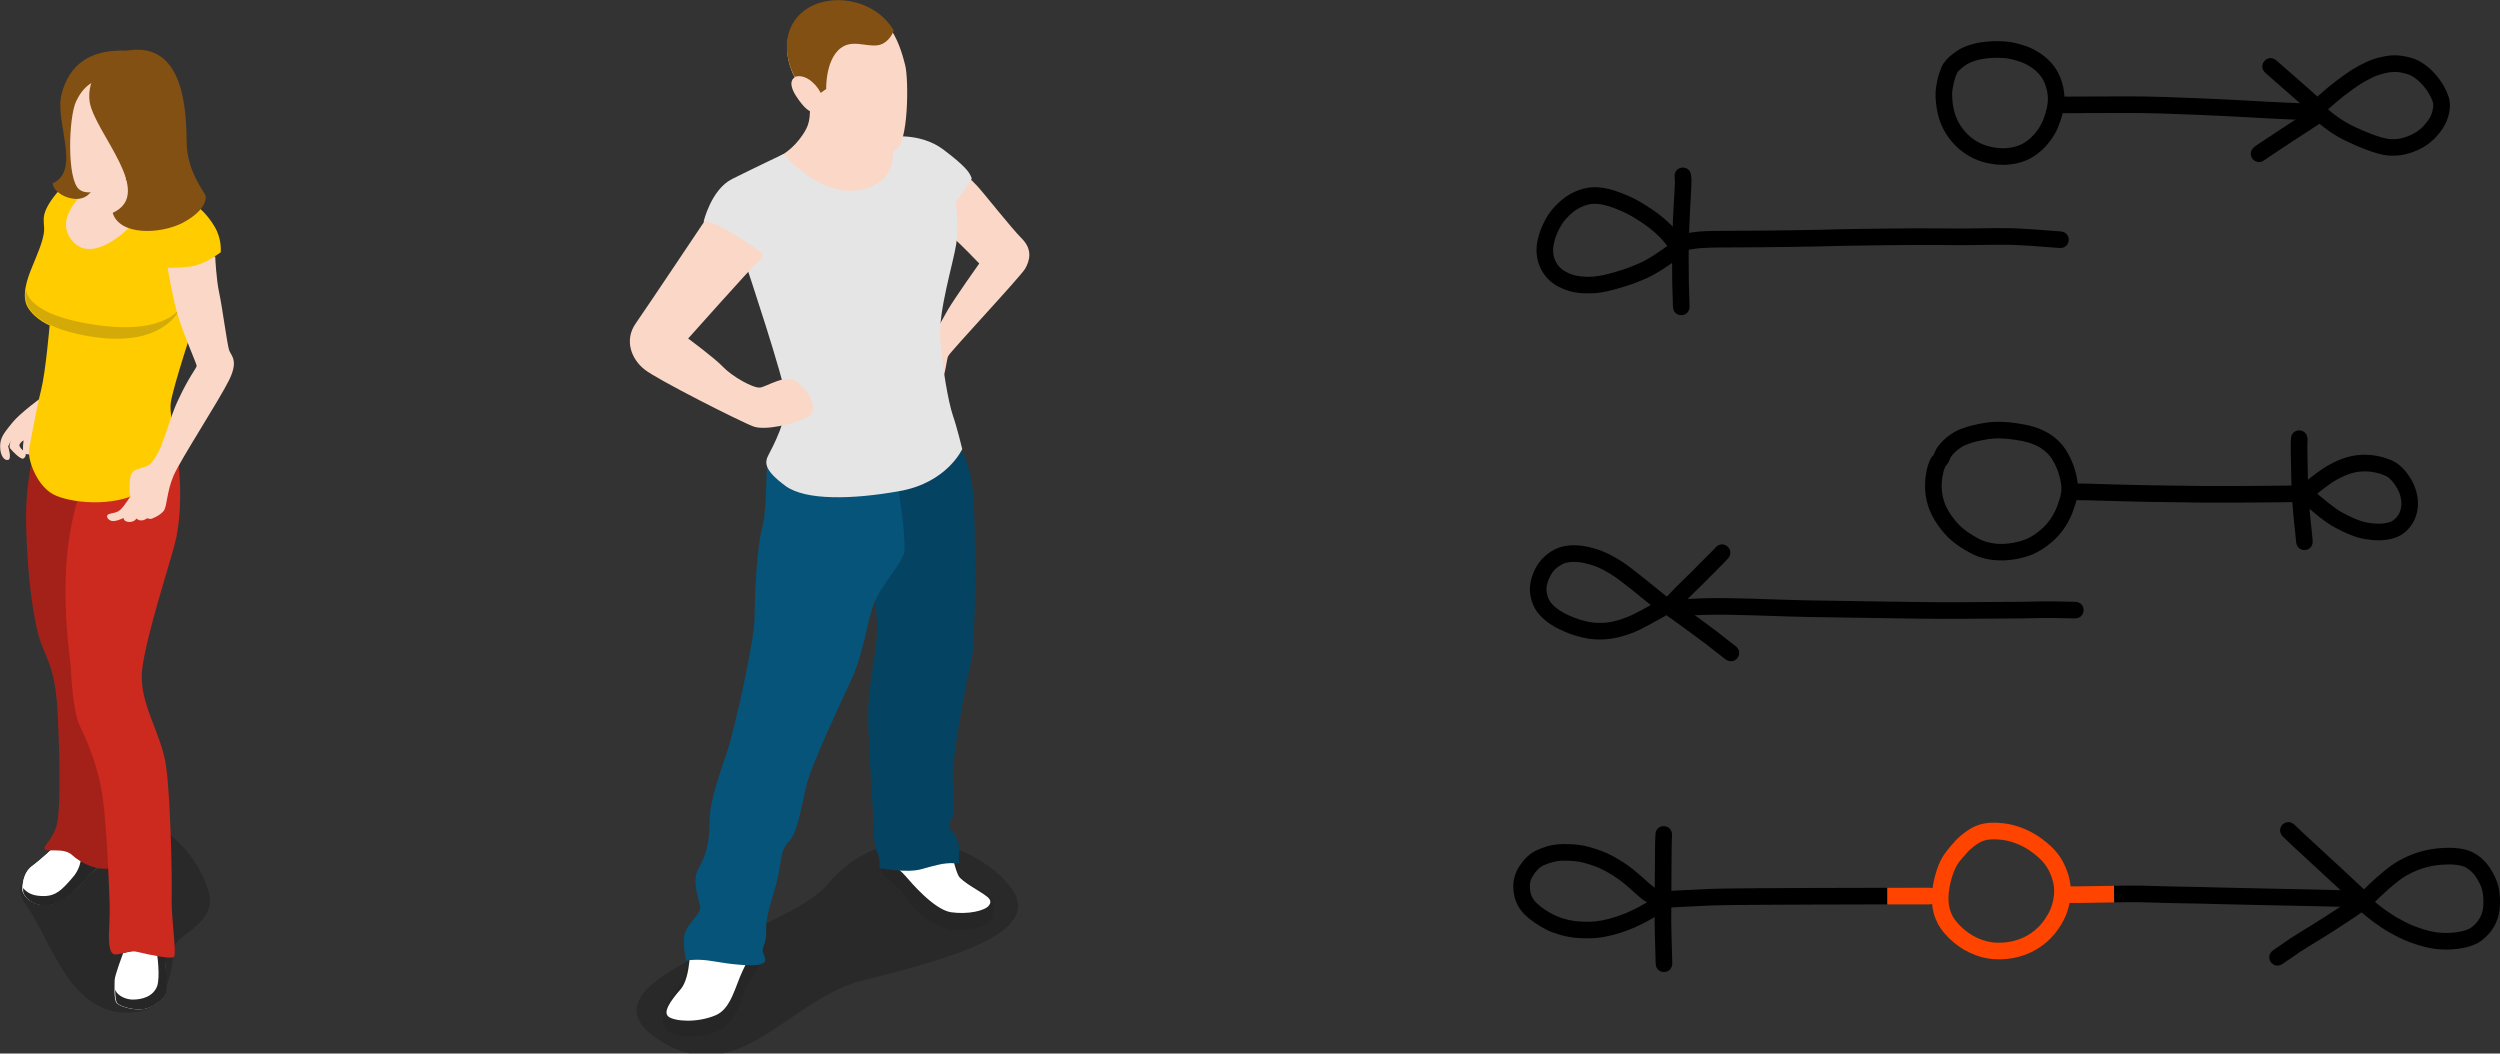 <?xml version="1.0" encoding="UTF-8" standalone="no"?>
<svg
   id="svg1671"
   version="1.1"
   viewBox="0 0 132.457 55.818"
   height="55.818mm"
   width="132.457mm"
   sodipodi:docname="28 mije li weka ala tan meli. meli li weka ala tan mije..svg"
   inkscape:version="1.3 (0e150ed6c4, 2023-07-21)"
   xmlns:inkscape="http://www.inkscape.org/namespaces/inkscape"
   xmlns:sodipodi="http://sodipodi.sourceforge.net/DTD/sodipodi-0.dtd"
   xmlns="http://www.w3.org/2000/svg"
   xmlns:svg="http://www.w3.org/2000/svg"
   xmlns:rdf="http://www.w3.org/1999/02/22-rdf-syntax-ns#"
   xmlns:cc="http://creativecommons.org/ns#"
   xmlns:dc="http://purl.org/dc/elements/1.1/">
  <rect x="0" y="0" width="132.457" height="55.818" fill="#333333" stroke="none"/>
  <sodipodi:namedview
     id="namedview1"
     pagecolor="#ffffff"
     bordercolor="#000000"
     borderopacity="0.25"
     inkscape:showpageshadow="2"
     inkscape:pageopacity="0.0"
     inkscape:pagecheckerboard="0"
     inkscape:deskcolor="#d1d1d1"
     inkscape:document-units="mm"
     inkscape:zoom="1.4027172"
     inkscape:cx="269.83343"
     inkscape:cy="84.478895"
     inkscape:window-width="1920"
     inkscape:window-height="1051"
     inkscape:window-x="-9"
     inkscape:window-y="-9"
     inkscape:window-maximized="1"
     inkscape:current-layer="svg1671" />
  <defs
     id="defs1665" />
  <g
     transform="translate(-123.436,-95.628)"
     id="layer1">
    <g
       transform="matrix(0.265,0,0,0.265,156.796,89.396)"
       id="g2242">
      <path
         style="opacity:0.2"
         d="m 5.5,231.2 c 16,10.8 26.2,-7.9 40.9,-11.6 17.3,-4.4 37.7,-9.6 29.3,-19.3 -8.4,-9.7 -25.5,-12.8 -36.1,0 -8.2,9.9 -51.6,19 -34.1,30.9 z"
         id="path2216" />
      <path
         style="fill:#262626"
         d="m 26.3,214.2 c -0.1,2.9 -1.7,4.1 -2.8,6.4 -1.1,2 -1.9,7.5 -6.2,9.2 -3.9,1.5 -8.2,0.9 -9.5,0 -1.3,-0.9 -1.6,-3.3 -0.6,-5.2 1,-1.9 3.3,-4 4.4,-8.1 1.1,-4.1 2.6,-6.1 2.6,-6.1 z"
         id="path2218" />
      <path
         style="fill:#ffffff"
         d="m 25,213.7 c 0,0 -1,0.8 -2.4,3.9 -1.5,3.1 -2.3,7.6 -5.4,8.9 -3.8,1.6 -8.2,1.2 -9.4,0.3 -1.2,-0.9 0.3,-3.1 2.4,-5.5 2.1,-2.4 1.9,-9.2 1.9,-9.2 z"
         id="path2220" />
      <path
         style="fill:#262626"
         d="m 50.2,196.5 c 0,1.4 0.6,2.2 2.7,3.8 2.1,1.6 3.1,4.3 5.7,6.4 3.8,3 7.8,3.3 11.5,2.1 1.9,-0.6 2.1,-1.3 2.4,-2 0.3,-0.7 0.4,-3.1 -0.1,-3.7 -1.4,-1.5 -5.7,-3.3 -6.4,-4.7 -0.7,-1.4 -2,-5.1 -2,-5.1 l -13.8,-0.6 z"
         id="path2222" />
      <path
         style="fill:#ffffff"
         d="m 50.4,194.6 c 0.7,0.6 3.4,2.5 4.7,4 1.2,1.4 5.7,6.7 9.1,7.3 3.5,0.5 6.8,-0.3 7.6,-1.3 0.8,-1 0,-1.6 -1,-2.3 -1,-0.7 -4.3,-2.5 -5,-3.6 -0.7,-1.2 -1.5,-5 -1.5,-5 z"
         id="path2224" />
      <path
         style="fill:#06547a"
         d="m 64.4,110.5 c 2.8,3.7 4.3,7.4 4.5,15.7 0.2,8.3 0.3,26 -0.6,29.4 -1,4.1 -3.9,19.4 -3.7,23.6 0.2,4.2 0.5,6.7 -0.2,8 -0.7,1.3 -0.8,1.6 0.3,2.8 1.1,1.3 1.3,3.3 1.1,4.7 -0.2,1.4 1,1.5 -1,1.4 -2,-0.1 -3.6,0.4 -6.5,1.2 -2.9,0.8 -7.9,-0.2 -8.2,-0.2 -0.3,0 0.1,-1.7 -0.4,-2.7 -0.5,-1.1 -0.9,-2.3 -0.9,-4.9 0,-2.6 -1.1,-17.3 -1.1,-23 0,-5.7 1.4,-11.8 1.7,-15.3 0.3,-4.3 -0.7,-12 -1.1,-13.6 -0.4,-1.6 -4,-22.4 -4,-22.4 z"
         id="path2226" />
      <path
         style="opacity:0.2"
         d="m 64.4,110.5 c 2.8,3.7 4.3,7.4 4.5,15.7 0.2,8.3 0.3,26 -0.6,29.4 -1,4.1 -3.9,19.4 -3.7,23.6 0.2,4.2 0.5,6.7 -0.2,8 -0.7,1.3 -0.8,1.6 0.3,2.8 1.1,1.3 1.3,3.3 1.1,4.7 -0.2,1.4 1,1.5 -1,1.4 -2,-0.1 -3.6,0.4 -6.5,1.2 -2.9,0.8 -7.9,-0.2 -8.2,-0.2 -0.3,0 0.1,-1.7 -0.4,-2.7 -0.5,-1.1 -0.9,-2.3 -0.9,-4.9 0,-2.6 -1.1,-17.3 -1.1,-23 0,-5.7 1.4,-11.8 1.7,-15.3 0.3,-4.3 -0.7,-12 -1.1,-13.6 -0.4,-1.6 -4,-22.4 -4,-22.4 z"
         id="path2228" />
      <path
         style="fill:#06547a"
         d="m 53.8,121.7 c 0,0 1.7,10.5 1,12.6 -0.7,2.2 -4.7,6.6 -6,10 -1.3,3.4 -2,9.6 -4.3,14.7 -2.3,5.1 -8.2,17.4 -9.2,21.7 -1,4.3 -1.8,9.4 -3.4,11 -1.7,1.7 -1.5,3.4 -2.2,6.9 -0.7,3.5 -2.5,7.5 -2.4,10.7 0.1,3.1 -0.8,3.3 -0.7,4.3 0.1,1 1.3,2.2 -0.4,2.7 -1.7,0.5 -6.1,0 -9.5,-0.6 -3.4,-0.6 -5.4,-0.1 -5.4,-0.1 0,0 -0.9,-4 -0.2,-5.7 1,-2.4 3.2,-3.6 3,-5.1 -0.2,-1.5 -1.8,-5.1 -0.3,-7.7 1.5,-2.6 2.2,-5.2 2.2,-9.7 0.1,-4.5 2.6,-10.7 3.8,-14.6 1.2,-3.9 5.2,-21.1 5.2,-26.2 0,-5.1 0.5,-13.8 1.5,-17.6 1.2,-4.7 0.5,-12.2 1.3,-14.3 0.9,-2.1 26,7 26,7 z"
         id="path2230" />
      <path
         style="fill:#fbd7c7"
         d="m 35.8,42.2 c 0.3,2.8 0.5,5.2 -0.5,7.1 -1.7,3.2 -4.3,5 -5.4,5.5 -1.1,0.5 3.2,10.6 10,11.6 6.8,1 23.7,4 24.8,4.7 1,0.7 5.2,5.1 5.2,5.1 0,0 -4.9,6.9 -6.3,9.3 -2.3,4 -6.3,11.5 -6.3,11.5 0,0 1.9,4.4 3.9,3.8 2,-0.6 2,-5.1 2.5,-6.1 0.5,-1 14.5,-15.9 15.4,-17.5 0.9,-1.6 1.5,-3.8 -0.7,-6 -2.2,-2.2 -7.5,-9 -9,-10.6 -1,-1 -3.3,-3.5 -5.9,-5.4 -2.6,-1.9 -12.3,-5 -12.3,-5 l -1.6,-7.1 z"
         id="path2232" />
      <path
         style="fill:#e5e5e5"
         d="m 30.8,54.3 c 0,0 7.7,9.3 16.1,7 C 55.3,59 52,50.9 52,50.9 c 0,0 6,-1 10.7,2.5 4.5,3.4 5.3,4.6 5.7,5.8 -0.3,0.8 -3.2,4.8 -3.2,4.8 0,0 0.7,4.4 0.1,8.3 -0.6,3.9 -3.6,13.4 -3.2,19 0.4,5.6 1.6,12.5 2.5,15.2 0.9,2.6 1.9,6.8 1.9,6.8 0,0 -3,6.7 -12.5,8.4 -9.5,1.7 -18.8,1.9 -22.8,-1 -4.5,-3.3 -4.2,-4.8 -3.4,-6.3 0.8,-1.5 3.8,-7.2 3.5,-11 -0.3,-3.8 -8,-26.8 -8,-26.8 l -8.5,-8.8 c 0,0 1.5,-6.4 5.7,-8.5 4.2,-2.1 10.3,-5 10.3,-5 z"
         id="path2234" />
      <path
         style="fill:#fbd7c7"
         d="m 15,67.7 c 0,0 1.4,0.3 3.3,1.2 1.9,0.9 6.9,4.2 7.8,5 1,0.8 0.5,1.2 -0.8,2.3 -1.2,1.1 -13.6,15 -13.6,15 0,0 5.3,3.9 7,5.7 1.7,1.8 6,4.3 7.4,4.1 1.4,-0.2 5.1,-2.8 7.3,-1.2 2.2,1.6 4.9,5.8 2,7.2 -2.9,1.4 -8.3,2.6 -10.6,1.8 C 22.5,108 5.3,99.3 3,97.4 0.3,95.3 -1.1,91.5 1.2,88.2 3.5,84.9 15,67.7 15,67.7 Z"
         id="path2236" />
      <path
         style="fill:#fbd7c7"
         d="m 33,39 c 0,0 -1.6,0.7 0.2,3.6 1.8,2.8 2.9,3.4 3.7,3.3 0.8,-0.1 1,-0.4 1,-0.4 0,0 0.9,3.5 3.8,5.2 2.8,1.7 8.7,3.8 11.4,2.8 2.7,-1 2.7,-14.2 2,-16.9 C 54.4,33.9 52.3,24.6 43.3,23.9 34.3,23.2 28.6,30.2 33,39 Z"
         id="path2238" />
      <path
         style="fill:#825012"
         d="m 42.9,23.6 c -9,-0.7 -14.3,6.6 -9.9,15.3 0,0 1.3,-0.6 3,0.6 1.6,1.2 2.2,2.6 2.2,2.6 l 1.1,-0.8 c 0,0 -0.2,-6.7 3.6,-8.6 2.4,-1.2 5.5,0.6 7.6,-0.4 1.1,-0.5 2,-1.7 2.3,-2.7 -2.2,-3.7 -6,-5.6 -9.9,-6 z"
         id="path2240" />
    </g>
    <g
       transform="matrix(0.265,0,0,0.265,118.911,86.261)"
       id="g2323">
      <path
         style="opacity:0.2"
         d="m 42.8,237.8 c 5.5,-0.2 6.9,-2.6 8.2,-7.3 1.4,-4.7 -0.4,-5.7 2.9,-8.1 3.3,-2.4 5.9,-4.8 5,-8.4 -1.7,-6.9 -9,-15.1 -15.9,-15.1 -6.9,0 -19.8,10.2 -20.2,11.2 -0.4,1 -3.4,2.3 -0.4,6.4 4.8,6.5 8.4,21.6 20.4,21.3 z"
         id="path2265" />
      <path
         style="fill:#ffffff"
         d="m 27.8,204.8 c 0,0 -2.4,2.3 -4.3,3.7 -1.9,1.4 -2,4.1 -1.9,5 0.1,0.9 2.1,3.3 5.5,2.7 3.4,-0.6 6,-4.3 8.3,-6.4 2.3,-2.2 2.3,-2 4,-2.3 1.7,-0.3 0,-4.2 -2.3,-4.3 -2.3,-0.1 -6.8,-2.3 -6.8,-2.3 0,0 -1.5,2.8 -2.5,3.9 z"
         id="path2267" />
      <path
         style="fill:#ffffff"
         d="m 27.8,204.8 c 0,0 -2.4,2.3 -4.3,3.7 -1.9,1.4 -2,4.1 -1.9,5 0.1,0.9 2.1,3.3 5.5,2.7 3.4,-0.6 6,-4.3 8.3,-6.4 2.3,-2.2 2.3,-2 4,-2.3 1.7,-0.3 0,-4.2 -2.3,-4.3 -2.3,-0.1 -6.8,-2.3 -6.8,-2.3 0,0 -1.5,2.8 -2.5,3.9 z"
         id="path2269" />
      <path
         style="fill:#262626"
         d="m 35.4,209.9 c 2.3,-2.2 2.3,-2 4,-2.3 0.2,0 0.4,-0.1 0.5,-0.3 L 33.3,206 c 0,0 0.3,2.6 -1.8,4.9 -2,2.3 -3.2,3.6 -5.7,3.6 -1.8,0 -3.1,-0.4 -4.1,-1.6 0,0.3 0,0.5 0,0.7 0.1,1 2.1,3.3 5.5,2.7 3.4,-0.6 5.9,-4.2 8.2,-6.4 z"
         id="path2271" />
      <path
         style="fill:#cc291f"
         d="m 25.4,119.9 c 0,0 -3.4,9.4 -3.1,20.4 0.3,11.5 1.6,18.7 2.4,21.7 1.1,4.5 3.4,5.9 3.9,15.7 0.5,9.8 0.6,19.8 -0.2,22.7 -0.8,2.9 -2.7,4 -2.4,4.7 0.3,0.7 3.8,-0.4 5.5,1.2 1.7,1.6 4.5,2.7 5.9,2.7 1.4,0.1 2,0 2,0 l -3.7,-78.2 z"
         id="path2273" />
      <path
         style="opacity:0.2"
         d="m 25.4,119.9 c 0,0 -3.4,9.4 -3.1,20.4 0.3,11.5 1.6,18.7 2.4,21.7 1.1,4.5 3.4,5.9 3.9,15.7 0.5,9.8 0.6,19.8 -0.2,22.7 -0.8,2.9 -2.7,4 -2.4,4.7 0.3,0.7 3.8,-0.4 5.5,1.2 1.7,1.6 4.5,2.7 5.9,2.7 1.4,0.1 2,0 2,0 l -3.7,-78.2 z"
         id="path2275" />
      <path
         style="fill:#ffffff"
         d="m 41.7,225.9 c 0,0 -1.7,4.5 -1.7,5.4 0,0.9 -0.2,3.9 0.4,4.6 0.5,0.6 3.2,1.5 5.3,1.2 2.2,-0.3 4.3,-2.4 4.5,-3.2 0.2,-0.9 -0.1,-6.3 -0.2,-7.1 -0.1,-0.8 -0.5,-2.6 -0.5,-2.6 z"
         id="path2277" />
      <path
         style="fill:#262626"
         d="m 49.6,224.1 -1.4,0.3 c 0.4,1.9 0.9,6.3 0.3,8.1 -0.8,2.1 -3,2.7 -4.9,2.7 -1.1,0 -3,-0.6 -3.5,-2 0,1.1 0.1,2.3 0.4,2.7 0.5,0.6 3.2,1.5 5.3,1.2 2.2,-0.3 4.3,-2.4 4.5,-3.2 0.2,-0.9 -0.1,-6.3 -0.2,-7.1 -0.1,-0.8 -0.5,-2.7 -0.5,-2.7 z"
         id="path2279" />
      <path
         style="fill:#cc291f"
         d="m 33.8,131.7 c 0,0 -3,7.1 -3.5,17.3 -0.5,10.2 0.7,17 0.9,19.3 0.1,2.3 0.5,9.4 1.8,12.1 1.3,2.7 3.7,7.9 4.6,14.4 0.9,6.5 1.3,18.4 1.4,21.4 0.1,4 -0.5,7.3 0.2,9.2 0.7,1.9 3,-0.4 5.5,0.3 2.5,0.6 6.4,1.4 7.1,1 0.7,-0.4 -0.5,-7.5 -0.4,-11.6 0.1,-4.1 -0.2,-19.8 -1.1,-26.4 -0.8,-6.6 -5.6,-12.8 -4.8,-19.5 0.8,-6.7 5.4,-20.8 6.5,-25 1.1,-4.1 1.4,-10.2 0.8,-15.7 -0.5,-5.6 -19,3.2 -19,3.2 z"
         id="path2281" />
      <path
         style="fill:#fbd7c7"
         d="m 25.4,114.8 c 0,0 -4.3,3.1 -5.9,5.1 -1.6,2 -2.4,2.9 -2.4,4.7 0,1.8 0.8,2.9 1.6,2.7 0.8,-0.2 0,-2.7 0,-2.7 l 0.8,-1.6 c 0,0 -0.8,1.4 -0.4,2 0.4,0.5 2.2,2.4 2.7,2 0.6,-0.4 0.4,-1.2 0.4,-1.2 0,0 -1.5,-1 -1.2,-1.6 0.3,-0.6 0.8,-0.8 0.8,-0.8 0,0 -0.3,1.8 0,2.4 0.3,0.5 1.6,0.4 1.6,0.4 l 2.4,-5.5 z"
         id="path2283" />
      <path
         style="fill:#ffcc00"
         d="m 44.8,71.7 c -4.6,-0.9 -13.3,-1.6 -16.5,2.4 -3.2,4 -2.4,5.1 -2.4,7.1 0,2 -1.5,5.3 -2.4,7.5 -0.9,2.2 -2.3,5.9 -0.8,8.2 1.5,2.4 4.3,3.5 4.3,3.5 0,0 -0.8,9.3 -1.7,12.9 -0.9,3.5 -2,9.8 -2.4,11.8 -0.4,2 1.6,7.9 5.5,9.4 3.9,1.6 12.8,2.3 18.1,-1.6 5.3,-3.9 6.3,-6.3 6.3,-6.3 0,0 -1.9,-7.7 -1.6,-10.6 0.3,-2.9 5.2,-17.6 5.2,-17.6 L 60,86.6 61.2,85.8 c 0,0 0.3,-2.6 -1.2,-5.1 -1.5,-2.6 -4,-5.2 -7.5,-6.3 -3.5,-1.1 -3.7,-1.9 -7.7,-2.7 z"
         id="path2285" />
      <path
         style="fill:#fbd7c7"
         d="m 34.2,73.6 c 0,0 -6.9,5.5 -2.4,10.2 4.5,4.7 13.3,-4.2 14.9,-7.9 1.7,-3.5 -7.1,-7.6 -12.5,-2.3 z"
         id="path2287" />
      <path
         style="opacity:0.2;fill:#262626"
         d="m 22.3,93.3 c 0,0 -0.1,4.3 11,6.5 16.5,3.3 19.8,-2.9 19.8,-2.9 0,0 -3.1,8.6 -19.2,5.5 -14,-2.7 -11.6,-9.1 -11.6,-9.1 z"
         id="path2289" />
      <path
         style="fill:#825012"
         d="m 42.9,45.5 c -8.1,-0.5 -12,3 -13.5,8.6 -1.5,5.4 4,15.3 -1.8,17.9 0.1,2.2 5.1,4.5 7.3,2.1 2.2,-2.3 2.9,-2.4 2.9,-2.4 z"
         id="path2291" />
      <path
         style="fill:#fbd7c7"
         d="m 32.3,55.6 c -1.5,3.1 -1.9,15.6 0.6,17.6 2.5,2 7.6,-1.3 12.5,-3.5 4.9,-2.2 5.5,-19 -1.9,-19.2 -7.4,-0.2 -9.6,1.8 -11.2,5.1 z"
         id="path2293" />
      <path
         style="fill:#825012"
         d="m 41.4,45.7 c -3.3,0.8 -7.1,5.2 -6.4,10 1,6.2 13.2,18.3 4.6,22.2 1.4,4.6 9.5,4.3 14,2 4.3,-2.3 4.7,-4.5 4.6,-5.3 -0.1,-0.8 -3.8,-4.9 -3.8,-10.9 -0.1,-6.1 -0.4,-21.1 -13,-18 z"
         id="path2295" />
      <path
         style="fill:#fbd7c7"
         d="m 50.6,88.9 c 0,0 2.8,0 4.8,-0.3 2,-0.3 4.7,-2 4.7,-2 0,0 0.2,4.6 0.8,7.3 0.6,2.7 1.6,10.4 2,11.5 0.4,1.1 1.9,2 0,5.9 -1.9,3.9 -9.7,15.9 -11.1,19.1 -1.4,3.2 -1.3,6.2 -2,7.1 -0.7,0.9 -2.5,1.7 -2.7,1.6 -0.3,-0.1 -0.7,-0.1 -0.7,-0.1 0,0 -0.4,0.4 -1.1,0.4 -0.7,0 -0.9,-0.4 -0.9,-0.4 0,0 -0.5,0.8 -1.6,0.7 -1.1,-0.1 -1,-0.8 -1,-0.8 0,0 -1.6,0.8 -2.4,0.6 -0.8,-0.2 -1.2,-1 -0.7,-1.3 0.5,-0.3 1.6,-0.2 2.4,-0.9 0.8,-0.7 2.1,-2.8 2.1,-2.8 0,0 -0.3,-0.2 -0.2,-1.4 0,-1.2 -0.1,-3.1 1,-3.7 1.2,-0.6 2.6,-0.6 3.4,-1.6 2.5,-3 3.2,-8.2 5.4,-12.7 2.1,-4.5 3.6,-6.2 3.6,-6.6 0,-0.4 -2.8,-6.7 -3.8,-10.2 -1.1,-3.8 -2,-9.4 -2,-9.4 z"
         id="path2297" />
    </g>
  </g>
  <g
     id="g50"
     transform="rotate(-32.379,113.678,25.543)">
    <path
       style="fill:#000000;fill-opacity:1;fill-rule:nonzero;stroke:none;stroke-width:0.265"
       id="path1"
       d="m 101.243,-1.427 c -0.162,0.283 -0.082,0.153 -0.392,0.592 -0.567,0.803 -0.677,0.927 -1.271,1.806 -0.687,1.017 -0.81,1.236 -1.454,2.271 -0.206,0.347 -0.411,0.694 -0.617,1.041 -0.317,0.535 0.44,0.984 0.757,0.448 v 0 c 0.202,-0.342 0.404,-0.683 0.607,-1.025 0.631,-1.014 0.755,-1.236 1.429,-2.233 0.232,-0.344 0.472,-0.682 0.71,-1.022 0.22,-0.312 0.689,-0.948 0.922,-1.315 0.048,-0.076 0.084,-0.158 0.126,-0.237 0.231,-0.578 -0.586,-0.905 -0.817,-0.327 z" />
    <path
       style="fill:#000000;fill-opacity:1;fill-rule:nonzero;stroke:none;stroke-width:0.265"
       id="path2"
       d="m 99.881,1.677 c -0.003,-0.178 -0.019,-0.355 -0.04,-0.531 -0.039,-0.363 -0.126,-0.717 -0.229,-1.066 -0.146,-0.467 -0.348,-0.913 -0.564,-1.35 -0.233,-0.47 -0.538,-0.897 -0.866,-1.305 -0.248,-0.291 -0.529,-0.562 -0.863,-0.755 -0.072,-0.042 -0.148,-0.076 -0.223,-0.114 -0.318,-0.134 -0.659,-0.214 -1.004,-0.228 -0.228,-0.009 -0.309,0.005 -0.535,0.026 -0.351,0.049 -0.701,0.135 -1.025,0.281 -0.194,0.088 -0.305,0.159 -0.486,0.266 -0.344,0.218 -0.664,0.483 -0.915,0.807 -0.048,0.062 -0.09,0.128 -0.135,0.192 -0.192,0.314 -0.311,0.67 -0.333,1.038 -0.004,0.07 -0.001,0.14 -0.002,0.21 0.012,0.277 0.074,0.546 0.19,0.798 0.07,0.153 0.111,0.209 0.199,0.351 0.146,0.221 0.317,0.424 0.516,0.599 0.12,0.105 0.191,0.154 0.318,0.248 0.217,0.152 0.443,0.292 0.683,0.405 0.153,0.072 0.225,0.097 0.381,0.159 0.352,0.131 0.713,0.235 1.076,0.331 0.341,0.093 0.689,0.159 1.038,0.213 0.375,0.06 0.753,0.071 1.132,0.068 0.382,-0.004 0.763,-0.027 1.144,-0.055 0.621,-0.045 0.557,-0.923 -0.064,-0.878 v 0 c -0.362,0.026 -0.724,0.049 -1.087,0.053 -0.332,0.003 -0.663,-0.005 -0.991,-0.058 -0.319,-0.049 -0.636,-0.109 -0.947,-0.194 -0.331,-0.087 -0.66,-0.181 -0.981,-0.3 -0.31,-0.12 -0.593,-0.255 -0.863,-0.453 -0.242,-0.177 -0.446,-0.348 -0.61,-0.604 -0.14,-0.219 -0.241,-0.418 -0.255,-0.683 -0.002,-0.096 -0.006,-0.149 0.007,-0.245 0.025,-0.176 0.083,-0.349 0.172,-0.503 0.028,-0.042 0.054,-0.085 0.084,-0.125 0.188,-0.248 0.43,-0.451 0.691,-0.618 0.112,-0.067 0.244,-0.149 0.363,-0.205 0.247,-0.115 0.515,-0.182 0.783,-0.223 0.152,-0.016 0.226,-0.028 0.378,-0.025 0.234,0.005 0.466,0.056 0.684,0.138 0.045,0.022 0.092,0.04 0.136,0.065 0.255,0.143 0.468,0.349 0.657,0.57 0.288,0.356 0.557,0.73 0.762,1.141 0.194,0.393 0.377,0.792 0.509,1.21 0.09,0.302 0.166,0.609 0.199,0.924 0.02,0.164 0.032,0.328 0.036,0.492 0.048,0.62 0.925,0.553 0.877,-0.067 z" />
    <path
       style="fill:#000000;fill-opacity:1;fill-rule:nonzero;stroke:none;stroke-width:0.265"
       id="path3"
       d="m 99.484,2.027 c 0.127,0.069 0.263,0.122 0.396,0.18 0.196,0.077 0.385,0.169 0.572,0.265 0.337,0.183 0.662,0.388 0.987,0.591 0.58,0.367 1.163,0.731 1.747,1.093 0.867,0.536 1.734,1.073 2.607,1.601 1.008,0.595 2.002,1.213 2.999,1.826 0.827,0.51 1.651,1.027 2.467,1.553 0.53,0.352 1.07,0.687 1.612,1.021 0.408,0.248 0.814,0.498 1.216,0.756 0.427,0.269 0.835,0.568 1.243,0.864 0.379,0.276 0.755,0.558 1.129,0.841 0.496,0.375 1.027,-0.326 0.531,-0.702 v 0 c -0.379,-0.287 -0.759,-0.572 -1.143,-0.852 -0.422,-0.306 -0.843,-0.614 -1.284,-0.892 -0.406,-0.261 -0.817,-0.514 -1.23,-0.765 -0.536,-0.33 -1.071,-0.663 -1.596,-1.011 -0.822,-0.53 -1.65,-1.05 -2.483,-1.563 -0.999,-0.615 -1.995,-1.234 -3.005,-1.83 -0.87,-0.525 -1.734,-1.061 -2.598,-1.595 -0.583,-0.362 -1.166,-0.725 -1.746,-1.093 -0.347,-0.216 -0.693,-0.435 -1.053,-0.628 -0.203,-0.103 -0.408,-0.203 -0.62,-0.287 -0.109,-0.047 -0.221,-0.09 -0.326,-0.146 -0.546,-0.298 -0.968,0.475 -0.421,0.773 z" />
    <path
       style="fill:#000000;fill-opacity:1;fill-rule:nonzero;stroke:none;stroke-width:0.265"
       id="path10"
       d="m 120.221,6.54 c 0.262,0.181 0.536,0.346 0.806,0.515 0.772,0.484 1.545,0.967 2.314,1.457 1.054,0.668 2.082,1.377 3.107,2.088 0.757,0.528 1.513,1.057 2.263,1.595 0.473,0.344 0.951,0.68 1.431,1.015 0.32,0.223 0.639,0.446 0.959,0.669 0.172,0.122 0.087,0.062 0.255,0.18 0.508,0.359 1.016,-0.36 0.507,-0.719 v 0 c -0.169,-0.119 -0.082,-0.058 -0.259,-0.183 -0.32,-0.222 -0.639,-0.445 -0.958,-0.668 -0.476,-0.332 -0.952,-0.666 -1.421,-1.008 -0.754,-0.541 -1.514,-1.073 -2.275,-1.603 -1.035,-0.718 -2.072,-1.433 -3.136,-2.107 -0.771,-0.49 -1.546,-0.975 -2.32,-1.46 -0.243,-0.152 -0.487,-0.301 -0.725,-0.459 -0.001,-8.2e-4 0.002,0.002 0.003,0.003 -0.486,-0.389 -1.036,0.298 -0.55,0.687 z" />
    <path
       style="fill:#000000;fill-opacity:1;fill-rule:nonzero;stroke:none;stroke-width:0.265"
       id="path11"
       d="m 128.164,14.503 c 0.091,-0.003 0.183,-0.005 0.274,-0.007 0.306,-0.008 0.611,-0.013 0.917,-0.02 0.347,-0.007 0.694,-0.012 1.04,-0.017 0.269,-0.003 0.538,-0.006 0.807,-0.009 0.166,-0.002 0.333,-0.003 0.499,-0.005 0.059,-4.77e-4 0.118,-9e-4 0.178,-0.001 0.622,-0.004 0.616,-0.884 -0.006,-0.88 v 0 c -0.059,4.24e-4 -0.119,8.73e-4 -0.178,0.001 -0.167,0.001 -0.334,0.003 -0.501,0.005 -0.27,0.003 -0.54,0.006 -0.81,0.009 -0.349,0.005 -0.699,0.01 -1.048,0.017 -0.307,0.007 -0.614,0.012 -0.921,0.02 -0.125,0.003 -0.251,0.002 -0.376,0.016 -0.616,0.088 -0.492,0.959 0.124,0.871 z" />
    <path
       style="fill:#000000;fill-opacity:1;fill-rule:nonzero;stroke:none;stroke-width:0.265"
       id="path12"
       d="m 132.465,13.807 c -0.004,-0.036 -0.008,-0.073 -0.013,-0.109 -10e-4,-0.009 -0.004,-0.017 -0.006,-0.026 -0.01,-0.041 -0.007,-0.031 -0.022,-0.086 -0.015,-0.053 -0.032,-0.113 -0.047,-0.166 -0.081,-0.294 -0.164,-0.587 -0.248,-0.88 -0.096,-0.332 -0.194,-0.663 -0.293,-0.994 -0.074,-0.248 -0.147,-0.495 -0.22,-0.743 -0.04,-0.135 -0.079,-0.27 -0.118,-0.405 -0.174,-0.597 -1.019,-0.352 -0.845,0.246 v 0 c 0.039,0.135 0.078,0.27 0.118,0.405 0.073,0.25 0.147,0.499 0.221,0.749 0.098,0.328 0.196,0.656 0.291,0.985 0.084,0.293 0.168,0.587 0.249,0.881 0.018,0.062 0.037,0.124 0.053,0.186 0.003,0.011 0.005,0.021 0.008,0.032 10e-4,0.004 0.003,0.016 0.003,0.012 -0.002,-0.029 -0.006,-0.059 -0.009,-0.088 0,0.622 0.88,0.622 0.88,0 z" />
    <path
       style="fill:#000000;fill-opacity:1;fill-rule:nonzero;stroke:none;stroke-width:0.265"
       id="path13"
       d="m 131.536,14.079 c 0.016,0.085 0.037,0.169 0.06,0.253 0.04,0.143 0.09,0.283 0.141,0.423 0.056,0.164 0.126,0.322 0.195,0.481 0.092,0.203 0.198,0.4 0.311,0.593 0.128,0.219 0.269,0.429 0.41,0.639 0.146,0.214 0.298,0.423 0.457,0.627 0.157,0.203 0.33,0.393 0.514,0.571 0.214,0.201 0.467,0.35 0.728,0.48 0.299,0.14 0.622,0.213 0.946,0.265 0.242,0.033 0.487,0.039 0.73,0.012 0.148,-0.017 0.211,-0.032 0.355,-0.061 0.267,-0.067 0.534,-0.155 0.778,-0.287 0.052,-0.028 0.102,-0.06 0.152,-0.09 0.178,-0.118 0.344,-0.255 0.485,-0.416 0.09,-0.103 0.108,-0.134 0.186,-0.246 0.202,-0.312 0.248,-0.653 0.274,-1.015 0.022,-0.308 -0.007,-0.615 -0.062,-0.918 -0.053,-0.284 -0.145,-0.547 -0.267,-0.807 -0.087,-0.172 -0.195,-0.333 -0.322,-0.48 -0.08,-0.093 -0.118,-0.128 -0.204,-0.213 -0.17,-0.161 -0.349,-0.313 -0.553,-0.429 -0.044,-0.025 -0.091,-0.047 -0.136,-0.071 -0.246,-0.123 -0.506,-0.213 -0.771,-0.287 -0.323,-0.089 -0.657,-0.12 -0.99,-0.142 -0.356,-0.023 -0.712,-0.005 -1.068,0.017 -0.296,0.018 -0.591,0.05 -0.886,0.086 -0.223,0.03 -0.445,0.069 -0.668,0.1 -0.145,0.023 -0.29,0.047 -0.436,0.068 -0.615,0.092 -0.486,0.962 0.13,0.87 v 0 c 0.143,-0.021 0.286,-0.044 0.429,-0.067 0.217,-0.031 0.433,-0.068 0.651,-0.098 0.277,-0.034 0.555,-0.064 0.834,-0.081 0.318,-0.02 0.637,-0.037 0.956,-0.017 0.273,0.018 0.547,0.04 0.811,0.111 0.207,0.057 0.411,0.127 0.604,0.222 0.18,0.089 0.329,0.202 0.472,0.343 0.135,0.133 0.263,0.273 0.349,0.444 0.091,0.188 0.157,0.386 0.197,0.591 0.043,0.23 0.066,0.463 0.049,0.697 -0.01,0.147 -0.02,0.294 -0.061,0.436 -0.006,0.023 -0.013,0.046 -0.022,0.068 -0.011,0.025 -0.026,0.049 -0.038,0.073 -0.112,0.168 -0.234,0.296 -0.404,0.409 -0.027,0.017 -0.052,0.036 -0.08,0.051 -0.178,0.099 -0.374,0.164 -0.569,0.216 -0.105,0.022 -0.149,0.033 -0.256,0.047 -0.172,0.022 -0.346,0.018 -0.518,-0.004 -0.237,-0.036 -0.473,-0.086 -0.692,-0.184 -0.181,-0.088 -0.358,-0.189 -0.507,-0.325 -0.155,-0.148 -0.299,-0.307 -0.43,-0.477 -0.147,-0.188 -0.287,-0.381 -0.421,-0.577 -0.131,-0.195 -0.262,-0.39 -0.381,-0.593 -0.095,-0.162 -0.184,-0.327 -0.262,-0.497 -0.062,-0.143 -0.126,-0.285 -0.176,-0.433 -0.043,-0.118 -0.086,-0.236 -0.12,-0.356 -0.015,-0.055 -0.027,-0.111 -0.04,-0.166 -2.6e-4,-0.002 2.7e-4,0.003 5.3e-4,0.004 -0.102,-0.614 -0.97,-0.469 -0.868,0.145 z" />
    <path
       style="fill:#000000;fill-opacity:1;fill-rule:nonzero;stroke:none;stroke-width:0.265"
       id="path51"
       d="m 116.519,1.074 c -0.146,0.065 -0.274,0.165 -0.4,0.262 -0.221,0.169 -0.411,0.371 -0.597,0.577 -0.036,0.044 -0.074,0.087 -0.108,0.133 -0.152,0.202 -0.279,0.425 -0.387,0.653 -0.029,0.06 -0.054,0.121 -0.082,0.182 -0.106,0.246 -0.192,0.502 -0.245,0.766 -0.037,0.187 -0.038,0.244 -0.058,0.433 -0.022,0.3 -7.3e-4,0.601 0.055,0.897 0.035,0.188 0.056,0.248 0.107,0.43 0.112,0.344 0.276,0.67 0.491,0.962 0.044,0.06 0.092,0.116 0.138,0.174 0.237,0.28 0.514,0.525 0.819,0.727 0.061,0.04 0.124,0.077 0.185,0.115 0.319,0.178 0.664,0.315 1.026,0.375 0.073,0.012 0.147,0.018 0.22,0.027 0.275,0.019 0.552,0.003 0.823,-0.05 0.15,-0.029 0.229,-0.054 0.374,-0.095 0.288,-0.088 0.563,-0.214 0.818,-0.373 0.05,-0.031 0.097,-0.064 0.146,-0.096 0.222,-0.158 0.433,-0.332 0.627,-0.523 0.036,-0.036 0.071,-0.073 0.107,-0.109 0.137,-0.148 0.263,-0.308 0.368,-0.48 0.069,-0.113 0.086,-0.152 0.145,-0.269 0.083,-0.174 0.15,-0.357 0.199,-0.543 0.028,-0.107 0.038,-0.162 0.06,-0.269 0.032,-0.186 0.047,-0.375 0.038,-0.565 -0.006,-0.125 -0.014,-0.165 -0.03,-0.289 -0.029,-0.178 -0.073,-0.355 -0.134,-0.525 -0.037,-0.102 -0.058,-0.147 -0.1,-0.246 -0.083,-0.18 -0.174,-0.357 -0.286,-0.521 -0.025,-0.036 -0.051,-0.071 -0.077,-0.106 -0.128,-0.171 -0.268,-0.332 -0.415,-0.488 -0.094,-0.096 -0.19,-0.189 -0.293,-0.275 -0.07,-0.059 -0.111,-0.089 -0.184,-0.144 -0.176,-0.136 -0.365,-0.252 -0.557,-0.363 -0.184,-0.106 -0.375,-0.197 -0.569,-0.282 -0.192,-0.085 -0.392,-0.146 -0.595,-0.198 -0.161,-0.038 -0.324,-0.069 -0.489,-0.078 -0.037,-0.002 -0.074,-0.002 -0.111,-0.003 -0.177,4.173e-4 -0.353,0.015 -0.528,0.039 -0.096,0.014 -0.191,0.037 -0.285,0.061 -0.603,0.154 -0.385,1.007 0.218,0.853 v 0 c 0.062,-0.016 0.124,-0.032 0.188,-0.041 0.129,-0.018 0.259,-0.028 0.39,-0.03 0.136,2.554e-4 0.27,0.022 0.402,0.054 0.157,0.039 0.311,0.087 0.459,0.152 0.164,0.071 0.326,0.148 0.48,0.237 0.16,0.092 0.318,0.189 0.464,0.302 0.038,0.029 0.099,0.074 0.137,0.105 0.081,0.067 0.157,0.141 0.231,0.216 0.122,0.13 0.239,0.264 0.347,0.406 0.017,0.022 0.034,0.044 0.05,0.067 0.086,0.122 0.153,0.256 0.216,0.39 0.026,0.06 0.05,0.111 0.072,0.172 0.044,0.119 0.076,0.244 0.098,0.369 0.011,0.075 0.018,0.111 0.022,0.186 0.007,0.124 -0.002,0.248 -0.021,0.371 -0.016,0.077 -0.024,0.125 -0.044,0.202 -0.035,0.135 -0.082,0.266 -0.141,0.392 -0.035,0.07 -0.054,0.114 -0.095,0.181 -0.075,0.125 -0.165,0.241 -0.263,0.349 -0.027,0.028 -0.054,0.057 -0.082,0.085 -0.156,0.155 -0.326,0.297 -0.505,0.426 -0.036,0.024 -0.072,0.049 -0.108,0.072 -0.19,0.12 -0.394,0.216 -0.609,0.283 -0.091,0.026 -0.184,0.054 -0.276,0.073 -0.191,0.039 -0.387,0.054 -0.582,0.044 -0.048,-0.005 -0.097,-0.008 -0.144,-0.015 -0.261,-0.039 -0.51,-0.138 -0.741,-0.262 -0.047,-0.029 -0.096,-0.056 -0.142,-0.087 -0.237,-0.155 -0.453,-0.342 -0.638,-0.557 -0.034,-0.042 -0.07,-0.083 -0.102,-0.126 -0.16,-0.211 -0.283,-0.45 -0.368,-0.7 -0.037,-0.129 -0.059,-0.193 -0.085,-0.325 -0.043,-0.222 -0.063,-0.449 -0.048,-0.675 0.012,-0.128 0.014,-0.192 0.038,-0.317 0.04,-0.209 0.107,-0.412 0.191,-0.607 0.022,-0.049 0.043,-0.099 0.066,-0.147 0.063,-0.135 0.135,-0.265 0.215,-0.39 0.022,-0.035 0.045,-0.07 0.07,-0.104 0.025,-0.033 0.052,-0.065 0.077,-0.097 0.151,-0.168 0.304,-0.334 0.484,-0.472 0.057,-0.045 0.065,-0.052 0.122,-0.092 0.015,-0.011 0.03,-0.021 0.046,-0.031 0.011,-0.007 0.023,-0.012 0.033,-0.021 0.003,-0.003 -0.029,0.011 -0.01,0.003 0.577,-0.234 0.246,-1.049 -0.331,-0.815 z" />
  </g>
  <path
     style="fill:#000000;fill-opacity:1;fill-rule:nonzero;stroke:none;stroke-width:0.265"
     id="path25"
     d="m 87.708,44.238 c -0.014,0.229 -0.016,0.458 -0.019,0.687 -0.008,0.631 -0.011,1.263 -0.014,1.894 -0.003,0.682 -0.005,1.364 -0.007,2.046 0.004,0.494 0.021,0.988 0.035,1.482 0.007,0.233 0.013,0.466 0.019,0.699 0.016,0.622 0.895,0.6 0.88,-0.022 v 0 c -0.006,-0.234 -0.012,-0.469 -0.019,-0.703 -0.014,-0.485 -0.03,-0.969 -0.035,-1.454 0.002,-0.681 0.004,-1.363 0.007,-2.044 0.003,-0.628 0.006,-1.256 0.014,-1.884 0.004,-0.234 0.007,-0.468 0.019,-0.701 0,-0.622 -0.88,-0.622 -0.88,0 z" />
  <path
     style="fill:#000000;fill-opacity:1;fill-rule:nonzero;stroke:none;stroke-width:0.265"
     id="path26"
     d="m 87.689,47.038 c -0.009,-0.002 -0.017,-0.002 -0.026,-0.005 -0.003,-0.001 0.01,5.29e-4 0.008,-0.002 -0.019,-0.02 -0.046,-0.03 -0.068,-0.046 -0.097,-0.073 -0.093,-0.072 -0.196,-0.159 -0.287,-0.255 -0.569,-0.515 -0.868,-0.756 -0.339,-0.272 -0.707,-0.503 -1.087,-0.711 -0.398,-0.216 -0.826,-0.364 -1.261,-0.485 -0.453,-0.131 -0.922,-0.157 -1.391,-0.154 -0.3,0.009 -0.6,0.05 -0.888,0.138 -0.182,0.055 -0.246,0.087 -0.42,0.159 -0.452,0.189 -0.727,0.49 -0.996,0.885 -0.21,0.33 -0.323,0.697 -0.317,1.089 0.001,0.084 0.012,0.167 0.018,0.25 0.044,0.367 0.173,0.714 0.401,1.008 0.153,0.197 0.247,0.265 0.431,0.429 0.377,0.294 0.79,0.553 1.238,0.724 0.099,0.038 0.201,0.067 0.301,0.1 0.557,0.18 1.129,0.223 1.71,0.212 0.532,-0.012 1.049,-0.13 1.555,-0.287 0.473,-0.143 0.923,-0.345 1.361,-0.572 0.33,-0.176 0.652,-0.367 0.98,-0.546 0.041,-0.021 0.082,-0.043 0.122,-0.064 0.55,-0.29 0.14,-1.069 -0.411,-0.778 v 0 c -0.045,0.024 -0.09,0.047 -0.135,0.071 -0.322,0.177 -0.638,0.363 -0.962,0.537 -0.392,0.204 -0.795,0.386 -1.219,0.513 -0.426,0.134 -0.862,0.236 -1.311,0.247 -0.48,0.011 -0.96,-0.021 -1.42,-0.169 -0.075,-0.024 -0.151,-0.044 -0.224,-0.071 -0.365,-0.136 -0.701,-0.345 -1.01,-0.579 -0.305,-0.26 -0.473,-0.435 -0.533,-0.846 -0.032,-0.321 -0.019,-0.495 0.153,-0.777 0.156,-0.238 0.332,-0.457 0.606,-0.564 0.314,-0.134 0.627,-0.226 0.973,-0.228 0.387,-0.004 0.775,0.014 1.149,0.122 0.371,0.102 0.735,0.226 1.075,0.41 0.334,0.181 0.657,0.384 0.955,0.622 0.296,0.239 0.574,0.5 0.86,0.75 0.207,0.17 0.424,0.356 0.698,0.401 0.614,0.102 0.758,-0.766 0.145,-0.868 z" />
  <path
     style="fill:#000000;fill-opacity:1;fill-rule:nonzero;stroke:none;stroke-width:0.265"
     d="m 99.996,47.037 c -0.809,7.93e-4 -0.404,0.002 -1.213,0.003 -0.938,0.002 -1.877,0.004 -2.815,0.007 -0.969,0.003 -1.937,0.006 -2.906,0.014 -0.865,0.007 -1.73,0.01 -2.595,0.041 -0.546,0.023 -1.091,0.055 -1.636,0.081 -0.229,0.012 -0.458,0.028 -0.687,0.039 -0.62,0.048 -0.553,0.925 0.068,0.877 l -3e-5,3e-6 c 0.222,-0.01 0.444,-0.026 0.666,-0.037 0.542,-0.026 1.084,-0.058 1.627,-0.081 0.855,-0.03 1.71,-0.033 2.565,-0.04 0.967,-0.007 1.934,-0.011 2.902,-0.014 0.938,-0.003 1.876,-0.005 2.814,-0.007 0.809,-0.002 0.403,-0.002 1.212,-0.003"
     id="path33" />
  <path
     style="fill:#ff4400;fill-opacity:1;fill-rule:nonzero;stroke:none;stroke-width:0.265"
     d="m 99.997,47.917 c 0.339,-2.64e-4 1.892,-7.94e-4 2.231,-0.001 0.622,-5.29e-4 0.621,-0.881 -7.9e-4,-0.88 v 0 c -0.339,2.65e-4 -1.892,5.3e-4 -2.232,0.001"
     id="path27" />
  <path
     style="fill:#ff4400;fill-opacity:1;fill-rule:nonzero;stroke:none;stroke-width:0.265"
     id="path28"
     d="m 103.957,44.5 c -0.19,0.067 -0.215,-0.024 -0.38,0.09 -0.045,0.037 -0.14,0.142 -0.262,0.285 -0.187,0.22 -0.383,0.485 -0.508,0.743 -0.033,0.068 -0.061,0.138 -0.091,0.207 -0.148,0.376 -0.254,0.769 -0.313,1.168 -0.013,0.086 -0.021,0.173 -0.031,0.26 -0.033,0.372 -0.019,0.749 0.077,1.111 0.068,0.258 0.108,0.323 0.216,0.566 0.059,0.096 0.113,0.195 0.178,0.287 0.247,0.352 0.58,0.666 0.93,0.915 0.089,0.063 0.183,0.12 0.275,0.18 0.397,0.229 0.83,0.398 1.284,0.471 0.284,0.046 0.407,0.038 0.69,0.043 0.424,-0.009 0.842,-0.085 1.241,-0.228 0.249,-0.089 0.303,-0.125 0.538,-0.242 0.328,-0.181 0.628,-0.409 0.886,-0.681 0.171,-0.18 0.202,-0.234 0.351,-0.431 0.212,-0.299 0.387,-0.623 0.501,-0.972 0.079,-0.24 0.085,-0.309 0.135,-0.556 0.062,-0.373 0.056,-0.75 -0.024,-1.12 -0.047,-0.217 -0.082,-0.299 -0.153,-0.506 -0.118,-0.315 -0.28,-0.612 -0.488,-0.877 -0.134,-0.17 -0.19,-0.217 -0.341,-0.371 -0.284,-0.261 -0.593,-0.5 -0.929,-0.691 -0.064,-0.036 -0.129,-0.069 -0.194,-0.104 -0.307,-0.154 -0.631,-0.276 -0.966,-0.353 -0.065,-0.015 -0.132,-0.026 -0.197,-0.04 -0.283,-0.046 -0.572,-0.074 -0.859,-0.065 -0.054,0.002 -0.109,0.006 -0.163,0.01 -0.216,0.022 -0.43,0.067 -0.633,0.146 -0.135,0.053 -0.173,0.078 -0.3,0.145 -0.239,0.14 -0.457,0.31 -0.663,0.494 -0.108,0.103 -0.056,0.052 -0.156,0.153 -0.436,0.444 0.193,1.06 0.628,0.616 v 0 c 0.075,-0.077 0.036,-0.038 0.116,-0.115 0.154,-0.139 0.316,-0.267 0.493,-0.374 0.063,-0.035 0.105,-0.061 0.171,-0.088 0.127,-0.053 0.263,-0.082 0.399,-0.099 0.265,-0.019 0.533,-0.003 0.796,0.041 0.048,0.009 0.097,0.017 0.145,0.028 0.268,0.06 0.528,0.157 0.775,0.279 0.134,0.07 0.175,0.088 0.303,0.17 0.217,0.138 0.421,0.297 0.611,0.47 0.113,0.112 0.154,0.146 0.255,0.27 0.157,0.193 0.277,0.412 0.366,0.644 0.056,0.16 0.079,0.211 0.118,0.376 0.062,0.261 0.068,0.528 0.026,0.793 -0.013,0.071 -0.024,0.142 -0.04,0.212 -0.028,0.122 -0.078,0.288 -0.126,0.404 -0.081,0.196 -0.192,0.379 -0.312,0.554 -0.042,0.057 -0.082,0.116 -0.126,0.171 -0.221,0.277 -0.494,0.508 -0.803,0.682 -0.066,0.034 -0.13,0.07 -0.197,0.101 -0.369,0.171 -0.769,0.261 -1.174,0.274 -0.189,-0.001 -0.328,0.005 -0.515,-0.023 -0.35,-0.052 -0.684,-0.178 -0.991,-0.35 -0.072,-0.046 -0.147,-0.09 -0.217,-0.139 -0.273,-0.19 -0.524,-0.424 -0.724,-0.691 -0.042,-0.056 -0.078,-0.117 -0.118,-0.175 -0.075,-0.162 -0.108,-0.216 -0.157,-0.388 -0.077,-0.268 -0.086,-0.548 -0.064,-0.825 0.008,-0.07 0.014,-0.14 0.024,-0.21 0.048,-0.331 0.133,-0.657 0.253,-0.968 0.063,-0.146 0.126,-0.286 0.214,-0.419 0.028,-0.042 0.092,-0.134 0.131,-0.175 0.021,-0.022 0.19,-0.217 0.354,-0.414 l -0.265,-0.669 z"
     sodipodi:nodetypes="cccscccscsscscscscscccscccscccscccssccsccscscsccccscccscscsscccccssccc" />
  <path
     style="fill:#ff4400;fill-opacity:1;fill-rule:nonzero;stroke:none;stroke-width:0.265"
     d="m 112.004,46.932 c -0.489,0.008 -1.226,0.019 -1.716,0.027 h -0.852 c -0.622,0 -0.622,0.88 0,0.88 l 3e-5,-3.6e-5 h 0.852 c 0.494,-0.008 1.236,-0.019 1.73,-0.027"
     id="path34" />
  <path
     style="fill:#000000;fill-opacity:1;fill-rule:nonzero;stroke:none;stroke-width:0.265"
     d="m 112.019,47.812 c 0.521,-0.01 0.794,-0.015 1.315,-0.011 0.528,0.013 1.055,0.031 1.583,0.044 0.536,0.013 1.073,0.022 1.609,0.03 0.371,0.008 0.741,0.019 1.112,0.029 0.385,0.009 0.771,0.014 1.156,0.025 0.538,0.016 1.076,0.028 1.614,0.036 0.705,0.011 1.41,0.03 2.115,0.043 0.788,0.018 1.577,0.039 2.365,0.059 0.622,0.015 0.644,-0.864 0.022,-0.88 v 0 c -0.79,-0.019 -1.58,-0.04 -2.37,-0.059 -0.706,-0.013 -1.411,-0.032 -2.116,-0.043 -0.535,-0.009 -1.069,-0.02 -1.604,-0.036 -0.386,-0.011 -0.772,-0.017 -1.158,-0.025 -0.374,-0.01 -0.747,-0.022 -1.121,-0.029 -0.533,-0.008 -1.067,-0.017 -1.6,-0.03 -0.533,-0.014 -1.066,-0.032 -1.599,-0.045 -0.528,-0.004 -0.808,0.002 -1.335,0.011"
     id="path29" />
  <path
     style="fill:#000000;fill-opacity:1;fill-rule:nonzero;stroke:none;stroke-width:0.265"
     id="path30"
     d="m 125.347,47.219 c 2.7e-4,2.04e-4 8e-4,7.94e-4 10e-4,5.29e-4 0.003,-0.002 -0.005,-0.006 -0.008,-0.009 -0.008,-0.008 -0.015,-0.015 -0.023,-0.023 -0.044,-0.042 -0.087,-0.084 -0.131,-0.127 -0.362,-0.34 -0.727,-0.677 -1.09,-1.016 -0.529,-0.491 -1.06,-0.982 -1.592,-1.47 -0.314,-0.286 -0.625,-0.575 -0.93,-0.872 -0.446,-0.434 -1.06,0.196 -0.614,0.63 v 0 c 0.311,0.303 0.628,0.598 0.949,0.891 0.531,0.487 1.059,0.975 1.587,1.465 0.359,0.335 0.719,0.668 1.077,1.004 0.085,0.083 0.168,0.17 0.262,0.242 0.506,0.362 1.018,-0.354 0.511,-0.716 z" />
  <path
     style="fill:#000000;fill-opacity:1;fill-rule:nonzero;stroke:none;stroke-width:0.265"
     id="path31"
     d="m 124.995,47.33 c -0.09,0.082 -0.188,0.156 -0.286,0.228 -0.331,0.236 -0.672,0.458 -1.012,0.681 -0.365,0.242 -0.736,0.476 -1.107,0.708 -0.254,0.157 -0.509,0.312 -0.763,0.469 -0.162,0.099 -0.323,0.2 -0.482,0.305 -0.108,0.071 -0.213,0.146 -0.319,0.221 -0.08,0.056 -0.161,0.112 -0.241,0.167 -0.06,0.041 -0.121,0.079 -0.18,0.12 -0.051,0.033 -0.1,0.069 -0.149,0.105 -0.006,0.004 -0.011,0.008 -0.017,0.012 -0.506,0.362 0.006,1.078 0.512,0.716 v 0 c 0.009,-0.007 0.019,-0.013 0.028,-0.02 0.04,-0.029 0.079,-0.059 0.121,-0.086 0.061,-0.041 0.123,-0.08 0.183,-0.122 0.084,-0.058 0.168,-0.115 0.251,-0.174 0.098,-0.069 0.196,-0.139 0.296,-0.205 0.151,-0.1 0.305,-0.196 0.459,-0.291 0.255,-0.158 0.512,-0.313 0.767,-0.471 0.377,-0.235 0.753,-0.473 1.123,-0.718 0.355,-0.232 0.71,-0.464 1.055,-0.711 0.111,-0.083 0.222,-0.166 0.325,-0.258 0.478,-0.398 -0.085,-1.074 -0.563,-0.676 z" />
  <path
     style="fill:#000000;fill-opacity:1;fill-rule:nonzero;stroke:none;stroke-width:0.265"
     id="path32"
     d="m 125.767,47.85 c 3e-5,5.29e-4 -2.7e-4,0.002 1e-4,0.002 0.059,-0.057 0.116,-0.117 0.173,-0.175 0.097,-0.097 0.096,-0.095 0.2,-0.196 0.284,-0.27 0.58,-0.526 0.887,-0.769 0.211,-0.168 0.438,-0.313 0.679,-0.435 0.156,-0.079 0.23,-0.107 0.391,-0.176 0.274,-0.108 0.56,-0.187 0.851,-0.236 0.171,-0.029 0.264,-0.035 0.437,-0.051 0.253,-0.018 0.508,-0.024 0.761,0.009 0.144,0.018 0.162,0.026 0.3,0.058 0.043,0.014 0.087,0.025 0.129,0.043 0.036,0.016 0.07,0.038 0.104,0.058 0.132,0.08 0.242,0.168 0.347,0.282 0.035,0.038 0.067,0.08 0.1,0.119 0.103,0.138 0.189,0.287 0.262,0.444 0.05,0.107 0.1,0.23 0.129,0.345 0.014,0.057 0.021,0.116 0.031,0.173 0.007,0.065 0.016,0.13 0.021,0.196 0.018,0.24 0.014,0.504 -0.04,0.739 -0.011,0.049 -0.029,0.096 -0.043,0.144 -0.07,0.185 -0.176,0.357 -0.31,0.503 -0.067,0.073 -0.138,0.129 -0.213,0.193 -0.038,0.026 -0.073,0.055 -0.113,0.078 -0.069,0.04 -0.18,0.079 -0.254,0.101 -0.169,0.051 -0.336,0.076 -0.51,0.1 -0.304,0.041 -0.613,0.041 -0.917,0.006 -0.061,-0.007 -0.123,-0.017 -0.184,-0.026 -0.366,-0.059 -0.716,-0.178 -1.061,-0.308 -0.307,-0.116 -0.597,-0.27 -0.883,-0.431 -0.251,-0.141 -0.489,-0.303 -0.723,-0.47 -0.178,-0.128 -0.347,-0.269 -0.515,-0.409 -0.091,-0.076 -0.047,-0.039 -0.132,-0.112 -0.473,-0.404 -1.045,0.264 -0.572,0.669 v 0 c 0.093,0.08 0.046,0.04 0.142,0.12 0.186,0.154 0.371,0.309 0.568,0.449 0.259,0.184 0.523,0.363 0.8,0.519 0.324,0.183 0.654,0.357 1.004,0.488 0.406,0.153 0.82,0.291 1.251,0.357 0.076,0.01 0.151,0.023 0.227,0.031 0.372,0.042 0.749,0.039 1.12,-0.011 0.076,-0.011 0.153,-0.02 0.229,-0.034 0.321,-0.057 0.64,-0.149 0.92,-0.322 0.063,-0.039 0.12,-0.087 0.18,-0.13 0.137,-0.12 0.2,-0.168 0.323,-0.308 0.154,-0.175 0.286,-0.377 0.382,-0.589 0.034,-0.075 0.06,-0.153 0.09,-0.23 0.021,-0.08 0.046,-0.159 0.064,-0.24 0.065,-0.309 0.072,-0.666 0.045,-0.98 -0.008,-0.089 -0.021,-0.177 -0.032,-0.266 -0.02,-0.094 -0.034,-0.188 -0.059,-0.281 -0.041,-0.152 -0.113,-0.325 -0.181,-0.467 -0.069,-0.144 -0.147,-0.285 -0.235,-0.418 -0.045,-0.068 -0.095,-0.132 -0.142,-0.198 -0.137,-0.157 -0.171,-0.208 -0.329,-0.344 -0.185,-0.159 -0.394,-0.291 -0.621,-0.381 -0.066,-0.026 -0.136,-0.042 -0.205,-0.063 -0.186,-0.041 -0.22,-0.053 -0.409,-0.075 -0.309,-0.037 -0.62,-0.032 -0.93,-0.009 -0.214,0.021 -0.309,0.027 -0.523,0.064 -0.351,0.061 -0.696,0.158 -1.027,0.29 -0.192,0.083 -0.273,0.114 -0.46,0.21 -0.286,0.146 -0.556,0.32 -0.808,0.519 -0.059,0.047 -0.12,0.094 -0.178,0.141 -0.268,0.218 -0.524,0.45 -0.775,0.686 -0.143,0.139 -0.283,0.279 -0.423,0.421 -0.41,0.468 0.253,1.048 0.662,0.579 z" />
  <path
     style="fill:#000000;fill-opacity:1;fill-rule:nonzero;stroke:none;stroke-width:0.265"
     id="path35"
     d="m 203.44,21.406 c 0.01,0.382 0.011,0.764 0.014,1.145 0.005,0.924 0.007,1.848 0.01,2.772 0.002,0.74 0.004,1.481 0.005,2.221 0.001,0.537 0.002,1.073 0.002,1.61 9e-5,0.069 1.8e-4,0.138 2.6e-4,0.207 8e-4,0.622 0.881,0.621 0.88,-0.001 v 0 c -9e-5,-0.069 -1.8e-4,-0.138 -2.6e-4,-0.207 -8e-4,-0.537 -0.002,-1.073 -0.002,-1.61 -0.001,-0.741 -0.003,-1.481 -0.005,-2.222 -0.003,-0.925 -0.005,-1.85 -0.01,-2.775 -0.002,-0.38 -0.003,-0.76 -0.014,-1.14 0,-0.622 -0.88,-0.622 -0.88,0 z" />
  <path
     style="fill:#000000;fill-opacity:1;fill-rule:nonzero;stroke:none;stroke-width:0.265"
     id="path36"
     d="m 204.061,25.294 c -0.148,-0.185 -0.332,-0.335 -0.511,-0.488 -0.34,-0.282 -0.713,-0.519 -1.089,-0.748 -0.457,-0.278 -0.938,-0.509 -1.426,-0.727 -0.417,-0.181 -0.851,-0.324 -1.295,-0.421 -0.093,-0.021 -0.188,-0.037 -0.281,-0.055 -0.378,-0.059 -0.768,-0.115 -1.152,-0.104 -0.269,0.008 -0.384,0.032 -0.648,0.07 -0.496,0.091 -0.984,0.235 -1.448,0.434 -0.084,0.036 -0.166,0.076 -0.249,0.114 -0.307,0.154 -0.603,0.335 -0.866,0.556 -0.155,0.131 -0.206,0.19 -0.346,0.333 -0.198,0.217 -0.37,0.458 -0.513,0.714 -0.083,0.149 -0.104,0.202 -0.175,0.355 -0.106,0.251 -0.165,0.521 -0.162,0.794 0.002,0.18 0.016,0.219 0.048,0.394 0.019,0.063 0.035,0.128 0.058,0.19 0.091,0.24 0.239,0.463 0.418,0.647 0.044,0.046 0.093,0.087 0.14,0.131 0.271,0.222 0.591,0.376 0.922,0.489 0.072,0.025 0.146,0.046 0.219,0.068 0.45,0.136 0.915,0.209 1.381,0.264 0.336,0.033 0.674,0.053 1.012,0.041 0.222,-0.008 0.284,-0.019 0.505,-0.042 0.466,-0.054 0.92,-0.173 1.371,-0.301 0.418,-0.118 0.825,-0.268 1.232,-0.419 0.368,-0.136 0.729,-0.29 1.087,-0.448 0.282,-0.124 0.557,-0.264 0.83,-0.405 0.191,-0.099 0.382,-0.2 0.57,-0.304 0.544,-0.302 0.118,-1.071 -0.427,-0.77 v 0 c -0.18,0.1 -0.363,0.196 -0.546,0.291 -0.258,0.133 -0.517,0.266 -0.783,0.383 -0.343,0.151 -0.688,0.299 -1.04,0.429 -0.384,0.144 -0.77,0.286 -1.165,0.397 -0.402,0.115 -0.807,0.223 -1.223,0.273 -0.184,0.02 -0.24,0.029 -0.425,0.037 -0.299,0.012 -0.598,-0.007 -0.896,-0.035 -0.412,-0.048 -0.824,-0.111 -1.223,-0.23 -0.283,-0.087 -0.569,-0.185 -0.808,-0.366 -0.027,-0.024 -0.055,-0.046 -0.081,-0.071 -0.119,-0.114 -0.212,-0.257 -0.264,-0.414 -0.018,-0.078 -0.029,-0.113 -0.032,-0.194 -0.006,-0.158 0.023,-0.313 0.082,-0.459 0.053,-0.116 0.072,-0.163 0.133,-0.275 0.108,-0.197 0.237,-0.381 0.387,-0.549 0.1,-0.104 0.15,-0.161 0.259,-0.255 0.208,-0.179 0.445,-0.323 0.689,-0.448 0.07,-0.032 0.139,-0.066 0.209,-0.097 0.399,-0.173 0.82,-0.298 1.247,-0.379 0.18,-0.027 0.323,-0.054 0.504,-0.06 0.335,-0.012 0.669,0.038 0.999,0.088 0.081,0.016 0.162,0.029 0.242,0.047 0.392,0.085 0.776,0.21 1.144,0.37 0.453,0.202 0.902,0.416 1.327,0.674 0.336,0.205 0.67,0.415 0.974,0.665 0.139,0.119 0.287,0.234 0.403,0.377 0.394,0.482 1.075,-0.076 0.681,-0.557 z" />
  <path
     style="fill:#000000;fill-opacity:1;fill-rule:nonzero;stroke:none;stroke-width:0.265"
     id="path37"
     d="m 203.902,26.056 c 0.326,0.114 0.67,0.163 1.01,0.212 0.626,0.076 1.256,0.106 1.885,0.134 0.86,0.035 1.721,0.038 2.581,0.044 0.945,0.002 1.889,0.017 2.834,0.03 0.827,0.016 1.654,0.033 2.481,0.072 0.585,0.03 1.171,0.059 1.756,0.097 0.507,0.027 1.014,0.062 1.521,0.102 0.238,0.019 0.476,0.036 0.714,0.053 0.621,0.044 0.683,-0.834 0.062,-0.878 v 0 c -0.236,-0.017 -0.472,-0.033 -0.708,-0.052 -0.51,-0.04 -1.021,-0.075 -1.532,-0.102 -0.59,-0.038 -1.181,-0.067 -1.771,-0.098 -0.836,-0.039 -1.673,-0.057 -2.51,-0.073 -0.946,-0.013 -1.893,-0.028 -2.84,-0.03 -0.85,-0.006 -1.7,-0.008 -2.549,-0.043 -0.6,-0.026 -1.201,-0.055 -1.798,-0.125 -0.288,-0.041 -0.581,-0.08 -0.857,-0.176 -0.59,-0.197 -0.869,0.638 -0.278,0.835 z" />
  <path
     style="fill:#000000;fill-opacity:1;fill-rule:nonzero;stroke:none;stroke-width:0.265"
     id="path38"
     d="m 218.961,26.85 c 0.303,0.004 0.596,-0.062 0.886,-0.143 0.577,-0.165 1.114,-0.437 1.643,-0.715 0.744,-0.401 1.447,-0.869 2.147,-1.34 0.865,-0.587 1.683,-1.238 2.503,-1.886 0.878,-0.706 1.75,-1.42 2.636,-2.117 0.895,-0.707 1.81,-1.388 2.749,-2.036 0.569,-0.374 1.147,-0.738 1.749,-1.058 0.318,-0.169 0.55,-0.273 0.875,-0.427 0.874,-0.402 1.79,-0.695 2.717,-0.945 0.822,-0.208 1.653,-0.377 2.492,-0.496 0.656,-0.093 1.316,-0.138 1.978,-0.149 0.089,-1.63e-4 0.177,-3.28e-4 0.266,-4.92e-4 0.622,-0.001 0.62,-0.881 -0.002,-0.88 v 0 c -0.093,2.07e-4 -0.186,4.13e-4 -0.279,6.19e-4 -0.698,0.012 -1.395,0.06 -2.086,0.158 -0.875,0.124 -1.741,0.299 -2.598,0.517 -0.977,0.264 -1.943,0.574 -2.864,0.999 -0.358,0.169 -0.579,0.268 -0.929,0.454 -0.626,0.333 -1.227,0.712 -1.819,1.102 -0.954,0.658 -1.883,1.351 -2.793,2.069 -0.886,0.698 -1.759,1.412 -2.638,2.119 -0.802,0.634 -1.602,1.272 -2.448,1.846 -0.673,0.454 -1.35,0.905 -2.065,1.291 -0.475,0.25 -0.956,0.499 -1.475,0.648 -0.21,0.062 -0.423,0.111 -0.644,0.109 -0.622,0 -0.622,0.88 0,0.88 z" />
  <path
     style="fill:#000000;fill-opacity:1;fill-rule:nonzero;stroke:none;stroke-width:0.265"
     id="path39"
     d="m 218.918,26.883 c 0.234,0.067 0.47,0.124 0.706,0.183 0.625,0.169 1.237,0.38 1.85,0.587 0.875,0.295 1.74,0.615 2.596,0.961 0.952,0.386 1.863,0.861 2.757,1.366 0.583,0.342 1.15,0.713 1.699,1.108 0.35,0.251 0.476,0.353 0.817,0.616 0.793,0.621 1.554,1.281 2.322,1.932 0.895,0.75 1.781,1.51 2.673,2.263 0.825,0.699 1.659,1.389 2.496,2.074 0.794,0.655 1.608,1.284 2.433,1.899 0.677,0.499 1.359,0.994 2.08,1.427 0.146,0.087 0.295,0.169 0.442,0.253 0.613,0.337 1.249,0.632 1.904,0.879 0.452,0.17 0.608,0.214 1.068,0.362 0.948,0.296 1.924,0.494 2.907,0.629 0.205,0.028 0.411,0.051 0.617,0.076 1.198,0.138 2.401,0.207 3.605,0.265 1.06,0.041 2.121,0.066 3.182,0.077 0.448,0.005 0.897,0.003 1.345,0.001 0.622,-0.002 0.619,-0.882 -0.003,-0.88 v 0 c -0.444,0.002 -0.888,0.004 -1.333,-7.94e-4 -1.05,-0.011 -2.1,-0.035 -3.149,-0.076 -1.182,-0.057 -2.364,-0.124 -3.54,-0.259 -0.197,-0.024 -0.395,-0.046 -0.592,-0.072 -0.937,-0.128 -1.867,-0.315 -2.77,-0.596 -0.438,-0.141 -0.584,-0.181 -1.013,-0.343 -0.616,-0.231 -1.214,-0.508 -1.791,-0.825 -0.137,-0.078 -0.276,-0.154 -0.412,-0.235 -0.702,-0.42 -1.364,-0.902 -2.022,-1.387 -0.814,-0.607 -1.618,-1.227 -2.401,-1.874 -0.833,-0.683 -1.664,-1.369 -2.486,-2.066 -0.892,-0.753 -1.778,-1.513 -2.672,-2.262 -0.779,-0.659 -1.55,-1.328 -2.354,-1.957 -0.356,-0.274 -0.483,-0.377 -0.849,-0.64 -0.572,-0.411 -1.163,-0.797 -1.77,-1.153 -0.927,-0.523 -1.872,-1.015 -2.86,-1.416 -0.872,-0.352 -1.753,-0.679 -2.644,-0.979 -0.635,-0.214 -1.269,-0.432 -1.917,-0.606 -0.206,-0.052 -0.413,-0.104 -0.619,-0.157 -0.585,-0.213 -0.886,0.614 -0.301,0.827 z" />
  <path
     style="fill:#000000;fill-opacity:1;fill-rule:nonzero;stroke:none;stroke-width:0.265"
     id="path40"
     d="m 241.632,13.414 c -0.096,0.145 -0.168,0.304 -0.236,0.464 -0.098,0.272 -0.18,0.553 -0.215,0.841 -0.007,0.061 -0.01,0.123 -0.016,0.184 -0.011,0.252 0.009,0.496 0.08,0.738 0.051,0.175 0.078,0.219 0.155,0.386 0.173,0.328 0.41,0.616 0.678,0.87 0.053,0.05 0.109,0.098 0.163,0.147 0.3,0.258 0.649,0.447 1.012,0.6 0.073,0.031 0.148,0.059 0.222,0.088 0.395,0.142 0.805,0.252 1.224,0.291 0.091,0.009 0.183,0.01 0.275,0.015 0.175,-0.003 0.359,9.53e-4 0.534,-0.026 0.18,-0.028 0.403,-0.088 0.575,-0.151 0.234,-0.085 0.307,-0.131 0.527,-0.243 0.08,-0.05 0.163,-0.095 0.24,-0.149 0.229,-0.159 0.454,-0.364 0.626,-0.585 0.171,-0.219 0.184,-0.274 0.311,-0.521 0.035,-0.09 0.076,-0.179 0.106,-0.271 0.115,-0.348 0.172,-0.738 0.182,-1.104 0.002,-0.086 -7.9e-4,-0.171 -0.001,-0.257 -0.005,-0.082 -0.008,-0.164 -0.016,-0.246 -0.028,-0.303 -0.08,-0.614 -0.196,-0.897 -0.032,-0.078 -0.072,-0.153 -0.108,-0.229 -0.145,-0.271 -0.33,-0.517 -0.543,-0.738 -0.123,-0.127 -0.173,-0.167 -0.304,-0.282 -0.199,-0.165 -0.416,-0.306 -0.647,-0.421 -0.14,-0.07 -0.188,-0.087 -0.333,-0.147 -0.224,-0.086 -0.455,-0.157 -0.693,-0.195 -0.156,-0.025 -0.219,-0.025 -0.375,-0.036 -0.282,-0.009 -0.566,0.009 -0.844,0.063 -0.051,0.01 -0.102,0.022 -0.152,0.034 -0.304,0.073 -0.58,0.22 -0.846,0.379 -0.176,0.107 -0.349,0.22 -0.508,0.353 -0.035,0.029 -0.068,0.06 -0.102,0.09 -0.187,0.17 -0.355,0.359 -0.515,0.555 -0.066,0.081 -0.126,0.167 -0.186,0.254 -0.354,0.512 0.371,1.012 0.724,0.5 v 0 c 0.046,-0.067 0.093,-0.135 0.145,-0.199 0.129,-0.159 0.265,-0.313 0.416,-0.452 0.063,-0.057 0.076,-0.07 0.143,-0.122 0.107,-0.083 0.221,-0.155 0.336,-0.225 0.185,-0.112 0.375,-0.219 0.586,-0.275 0.035,-0.008 0.07,-0.017 0.106,-0.024 0.211,-0.042 0.428,-0.057 0.643,-0.052 0.102,0.006 0.165,0.007 0.265,0.022 0.18,0.026 0.354,0.081 0.524,0.144 0.113,0.046 0.147,0.057 0.256,0.111 0.17,0.084 0.331,0.185 0.478,0.305 0.099,0.086 0.142,0.12 0.234,0.214 0.156,0.159 0.293,0.335 0.401,0.53 0.064,0.125 0.081,0.145 0.122,0.279 0.071,0.231 0.093,0.474 0.108,0.714 8e-4,0.067 0.004,0.134 0.002,0.202 -0.003,0.153 -0.013,0.271 -0.036,0.423 -0.019,0.126 -0.051,0.292 -0.089,0.415 -0.021,0.066 -0.048,0.129 -0.072,0.194 -0.07,0.149 -0.087,0.202 -0.185,0.334 -0.115,0.154 -0.275,0.306 -0.431,0.418 -0.057,0.041 -0.118,0.075 -0.177,0.113 -0.155,0.082 -0.225,0.124 -0.39,0.187 -0.079,0.03 -0.295,0.098 -0.385,0.113 -0.129,0.022 -0.282,0.021 -0.412,0.024 -0.069,-0.003 -0.138,-0.003 -0.206,-0.009 -0.347,-0.03 -0.687,-0.121 -1.014,-0.237 -0.063,-0.025 -0.126,-0.048 -0.188,-0.074 -0.279,-0.116 -0.549,-0.255 -0.781,-0.451 -0.043,-0.038 -0.087,-0.075 -0.129,-0.115 -0.194,-0.183 -0.371,-0.387 -0.502,-0.62 -0.058,-0.119 -0.059,-0.111 -0.101,-0.235 -0.011,-0.032 -0.022,-0.064 -0.029,-0.097 -0.024,-0.115 -0.026,-0.234 -0.026,-0.351 0.003,-0.04 0.004,-0.081 0.008,-0.121 0.023,-0.216 0.086,-0.426 0.156,-0.631 0.048,-0.115 0.098,-0.229 0.167,-0.333 0.334,-0.525 -0.408,-0.997 -0.742,-0.472 z" />
  <path
     style="fill:#000000;fill-opacity:1;fill-rule:nonzero;stroke:none;stroke-width:0.265"
     id="path41"
     d="m 250.932,33.867 c -0.18,0.07 -0.332,0.193 -0.481,0.314 -0.226,0.192 -0.416,0.421 -0.566,0.677 -0.035,0.059 -0.065,0.121 -0.098,0.182 -0.098,0.202 -0.181,0.413 -0.23,0.633 -0.019,0.086 -0.034,0.172 -0.045,0.259 -0.03,0.223 -0.025,0.295 -0.03,0.52 0.01,0.353 0.056,0.705 0.15,1.045 0.064,0.228 0.089,0.274 0.175,0.493 0.038,0.077 0.072,0.156 0.113,0.232 0.161,0.297 0.369,0.578 0.624,0.8 0.069,0.06 0.144,0.113 0.216,0.169 0.304,0.202 0.635,0.367 0.986,0.472 0.237,0.071 0.321,0.079 0.564,0.121 0.372,0.051 0.751,0.064 1.125,0.023 0.247,-0.027 0.318,-0.049 0.559,-0.102 0.35,-0.092 0.688,-0.226 1.003,-0.404 0.192,-0.108 0.234,-0.144 0.412,-0.269 0.138,-0.112 0.231,-0.179 0.352,-0.31 0.161,-0.175 0.307,-0.386 0.414,-0.599 0.038,-0.074 0.068,-0.152 0.102,-0.229 0.026,-0.08 0.057,-0.159 0.079,-0.241 0.093,-0.348 0.112,-0.72 0.065,-1.076 -0.013,-0.096 -0.035,-0.19 -0.052,-0.285 -0.108,-0.462 -0.302,-0.901 -0.563,-1.297 -0.052,-0.078 -0.109,-0.153 -0.163,-0.229 -0.114,-0.142 -0.208,-0.265 -0.334,-0.396 -0.173,-0.18 -0.367,-0.344 -0.574,-0.483 -0.066,-0.044 -0.135,-0.084 -0.202,-0.126 -0.25,-0.14 -0.513,-0.256 -0.793,-0.321 -0.182,-0.043 -0.239,-0.043 -0.423,-0.063 -0.281,-0.018 -0.562,0.003 -0.839,0.05 -0.163,0.027 -0.225,0.044 -0.384,0.08 -0.332,0.082 -0.655,0.195 -0.971,0.326 -0.183,0.077 -0.359,0.17 -0.529,0.272 -0.532,0.322 -0.076,1.075 0.456,0.753 v 0 c 0.132,-0.081 0.269,-0.152 0.412,-0.213 0.269,-0.112 0.544,-0.209 0.827,-0.28 0.308,-0.07 0.621,-0.13 0.939,-0.112 0.119,0.011 0.166,0.012 0.282,0.037 0.199,0.043 0.385,0.126 0.564,0.222 0.048,0.029 0.098,0.056 0.145,0.087 0.154,0.102 0.306,0.225 0.435,0.357 0.102,0.104 0.185,0.212 0.277,0.325 0.043,0.059 0.088,0.117 0.129,0.178 0.205,0.304 0.359,0.642 0.447,0.999 0.013,0.065 0.03,0.129 0.039,0.194 0.036,0.241 0.031,0.497 -0.026,0.735 -0.013,0.054 -0.032,0.106 -0.048,0.159 -0.02,0.049 -0.037,0.098 -0.06,0.146 -0.046,0.096 -0.109,0.195 -0.171,0.282 -0.028,0.04 -0.057,0.081 -0.089,0.118 -0.082,0.093 -0.152,0.144 -0.247,0.223 -0.135,0.096 -0.168,0.125 -0.314,0.209 -0.246,0.141 -0.509,0.248 -0.783,0.323 -0.179,0.041 -0.251,0.062 -0.433,0.083 -0.303,0.035 -0.609,0.026 -0.911,-0.013 -0.174,-0.029 -0.258,-0.037 -0.425,-0.086 -0.262,-0.076 -0.508,-0.196 -0.739,-0.34 -0.046,-0.034 -0.094,-0.065 -0.138,-0.102 -0.233,-0.196 -0.404,-0.456 -0.534,-0.729 -0.025,-0.061 -0.052,-0.121 -0.075,-0.183 -0.119,-0.325 -0.175,-0.668 -0.188,-1.013 5.3e-4,-0.066 -0.001,-0.132 0.002,-0.198 0.005,-0.1 0.021,-0.261 0.042,-0.361 0.033,-0.157 0.091,-0.307 0.158,-0.452 0.053,-0.101 0.077,-0.154 0.14,-0.248 0.086,-0.129 0.189,-0.245 0.307,-0.346 0.058,-0.048 0.115,-0.096 0.178,-0.138 0.011,-0.007 0.023,-0.014 0.035,-0.022 0.005,-0.003 0.021,-0.009 0.015,-0.009 -0.01,3.7e-4 -0.018,0.006 -0.028,0.009 0.59,-0.197 0.312,-1.032 -0.278,-0.835 z" />
  <path
     style="fill:#000000;fill-opacity:1;fill-rule:nonzero;stroke:none;stroke-width:0.265"
     id="path42"
     d="m 242.054,8.597 c 0.526,0 1.051,0 1.577,0 0.906,0 1.811,0 2.717,0 0.985,-0.004 1.97,-0.008 2.954,0.037 1.305,0.05 2.59,0.28 3.867,0.54 1.442,0.296 2.836,0.775 4.211,1.291 0.898,0.352 1.778,0.755 2.617,1.233 0.543,0.309 0.87,0.527 1.398,0.864 1.38,0.911 2.703,1.903 3.989,2.941 1.202,0.979 2.357,2.015 3.533,3.025 1.156,1.011 2.368,1.95 3.621,2.835 0.808,0.548 1.646,1.058 2.528,1.479 0.515,0.246 0.822,0.36 1.349,0.572 1.446,0.551 2.954,0.903 4.465,1.217 1.196,0.242 2.405,0.411 3.615,0.568 0.617,0.08 0.73,-0.793 0.113,-0.873 v 0 c -1.187,-0.153 -2.374,-0.319 -3.548,-0.556 -1.46,-0.304 -2.919,-0.642 -4.317,-1.172 -0.486,-0.195 -0.803,-0.314 -1.276,-0.539 -0.845,-0.402 -1.647,-0.89 -2.421,-1.414 -1.231,-0.869 -2.421,-1.792 -3.556,-2.784 -1.183,-1.016 -2.344,-2.057 -3.553,-3.042 -1.312,-1.059 -2.661,-2.071 -4.069,-2.999 -0.554,-0.353 -0.882,-0.572 -1.453,-0.896 -0.874,-0.497 -1.79,-0.916 -2.726,-1.282 -1.419,-0.532 -2.857,-1.025 -4.345,-1.33 -1.321,-0.269 -2.652,-0.505 -4.002,-0.557 -0.998,-0.045 -1.996,-0.042 -2.995,-0.038 -0.906,0 -1.811,0 -2.717,0 -0.526,0 -1.051,0 -1.577,0 -0.622,0 -0.622,0.88 0,0.88 z" />
  <path
     style="fill:#000000;fill-opacity:1;fill-rule:nonzero;stroke:none;stroke-width:0.265"
     id="path43"
     d="m 256.253,37.071 c 0.598,-0.101 1.195,-0.205 1.792,-0.309 1.072,-0.2 2.154,-0.345 3.223,-0.559 0.252,-0.051 0.503,-0.109 0.754,-0.164 1.055,-0.25 2.083,-0.607 3.075,-1.041 0.582,-0.255 0.871,-0.408 1.437,-0.69 1.421,-0.738 2.776,-1.593 4.123,-2.457 1.231,-0.795 2.46,-1.594 3.697,-2.379 0.949,-0.607 1.917,-1.184 2.896,-1.739 0.668,-0.391 1.371,-0.713 2.075,-1.033 0.616,-0.285 1.262,-0.497 1.911,-0.691 0.584,-0.174 1.179,-0.303 1.772,-0.441 0.421,-0.102 0.845,-0.192 1.271,-0.273 0.318,-0.064 0.639,-0.102 0.962,-0.123 0.179,-0.004 0.089,-0.003 0.268,-0.004 0.622,-0.003 0.619,-0.883 -0.004,-0.88 v 0 c -0.21,0.001 -0.103,-7.41e-4 -0.323,0.006 -0.358,0.024 -0.714,0.066 -1.067,0.136 -0.438,0.083 -0.874,0.175 -1.308,0.281 -0.61,0.142 -1.223,0.276 -1.825,0.455 -0.687,0.206 -1.37,0.432 -2.023,0.733 -0.727,0.331 -1.454,0.664 -2.144,1.068 -0.992,0.563 -1.972,1.147 -2.933,1.761 -1.239,0.786 -2.469,1.586 -3.702,2.382 -1.32,0.847 -2.648,1.686 -4.041,2.41 -0.54,0.27 -0.826,0.421 -1.381,0.664 -0.945,0.414 -1.922,0.756 -2.926,0.994 -0.242,0.053 -0.482,0.109 -0.725,0.158 -1.067,0.214 -2.147,0.358 -3.217,0.558 -0.588,0.103 -1.176,0.205 -1.765,0.305 -0.616,0.088 -0.492,0.959 0.124,0.871 z" />
  <path
     style="fill:#000000;fill-opacity:1;fill-rule:nonzero;stroke:none;stroke-width:0.265"
     id="path45"
     d="m 285.521,25.136 c 0.269,0.014 0.539,0.013 0.809,0.016 0.997,0.007 1.994,0.007 2.99,0.009 1.609,0.001 3.218,0.005 4.827,0.003 1.283,-0.004 2.566,-0.005 3.849,-0.013 0.559,-0.005 1.117,-0.015 1.676,-0.024 0.622,-0.011 0.607,-0.891 -0.015,-0.88 v 0 c -0.556,0.009 -1.111,0.019 -1.667,0.024 -1.282,0.008 -2.563,0.009 -3.845,0.013 -1.608,0.002 -3.216,-0.002 -4.824,-0.003 -0.995,-0.002 -1.989,-0.002 -2.984,-0.009 -0.248,-0.002 -0.496,-0.002 -0.744,-0.013 -0.62,-0.052 -0.693,0.825 -0.073,0.877 z" />
  <path
     style="fill:#000000;fill-opacity:1;fill-rule:nonzero;stroke:none;stroke-width:0.265"
     id="path47"
     d="m 295.695,21.219 c 0.144,0.164 0.291,0.325 0.44,0.485 0.317,0.337 0.647,0.661 0.979,0.983 0.327,0.315 0.666,0.617 1.003,0.921 0.248,0.225 0.504,0.439 0.76,0.655 0.158,0.135 0.317,0.269 0.473,0.407 0.466,0.413 1.049,-0.246 0.583,-0.659 v 0 c -0.161,-0.143 -0.326,-0.281 -0.489,-0.421 -0.249,-0.209 -0.498,-0.418 -0.739,-0.636 -0.33,-0.296 -0.661,-0.591 -0.98,-0.899 -0.321,-0.31 -0.639,-0.624 -0.946,-0.949 -0.138,-0.149 -0.275,-0.298 -0.409,-0.45 -0.398,-0.478 -1.074,0.085 -0.676,0.563 z" />
  <path
     style="fill:#000000;fill-opacity:1;fill-rule:nonzero;stroke:none;stroke-width:0.265"
     id="path48"
     d="m 295.958,28.119 c 0.139,-0.101 0.284,-0.194 0.428,-0.289 0.432,-0.287 0.877,-0.553 1.325,-0.813 0.47,-0.267 0.933,-0.547 1.39,-0.837 0.331,-0.212 0.659,-0.43 0.982,-0.653 0.149,-0.102 0.296,-0.206 0.444,-0.31 0.509,-0.359 0.002,-1.078 -0.507,-0.719 v 0 c -0.145,0.102 -0.29,0.205 -0.437,0.305 -0.314,0.217 -0.632,0.428 -0.954,0.634 -0.447,0.284 -0.901,0.558 -1.361,0.82 -0.461,0.269 -0.919,0.543 -1.364,0.838 -0.179,0.118 -0.363,0.232 -0.53,0.367 -0.465,0.413 0.12,1.071 0.585,0.658 z" />
  <path
     style="fill:#000000;fill-opacity:1;fill-rule:nonzero;stroke:none;stroke-width:0.265"
     id="path49"
     d="m 300.748,24.732 c -0.002,0.004 -0.018,0.016 -0.013,0.013 0.025,-0.015 0.046,-0.035 0.07,-0.051 0.025,-0.017 0.093,-0.062 0.113,-0.075 0.24,-0.152 0.477,-0.308 0.715,-0.462 0.349,-0.23 0.721,-0.421 1.098,-0.6 0.454,-0.217 0.922,-0.39 1.401,-0.544 0.303,-0.094 0.609,-0.182 0.92,-0.244 0.199,-0.04 0.24,-0.043 0.439,-0.071 0.252,-0.031 0.509,-0.051 0.762,-0.024 0.146,0.016 0.179,0.031 0.321,0.069 0.285,0.085 0.544,0.232 0.783,0.407 0.043,0.032 0.084,0.066 0.126,0.099 0.237,0.201 0.364,0.471 0.488,0.749 0.07,0.166 0.128,0.34 0.143,0.52 0.009,0.103 0.004,0.133 2.5e-4,0.236 -0.014,0.151 -0.051,0.3 -0.12,0.436 -0.043,0.084 -0.087,0.149 -0.138,0.228 -0.119,0.164 -0.254,0.317 -0.404,0.453 -0.082,0.075 -0.157,0.128 -0.245,0.195 -0.279,0.214 -0.605,0.344 -0.934,0.459 -0.385,0.137 -0.796,0.163 -1.202,0.173 -0.436,-0.001 -0.867,-0.073 -1.292,-0.16 -0.39,-0.078 -0.763,-0.212 -1.128,-0.368 -0.295,-0.128 -0.568,-0.297 -0.833,-0.479 -0.191,-0.134 -0.372,-0.281 -0.544,-0.439 -0.141,-0.125 -0.27,-0.262 -0.397,-0.402 -0.071,-0.075 -0.139,-0.153 -0.207,-0.231 -0.411,-0.467 -1.072,0.114 -0.661,0.581 v 0 c 0.071,0.081 0.142,0.163 0.217,0.241 0.145,0.159 0.292,0.316 0.454,0.459 0.202,0.185 0.415,0.358 0.64,0.515 0.313,0.215 0.638,0.413 0.987,0.564 0.419,0.177 0.848,0.33 1.295,0.419 0.491,0.1 0.989,0.18 1.492,0.178 0.084,-0.002 0.168,-0.003 0.252,-0.007 0.413,-0.02 0.828,-0.079 1.22,-0.215 0.071,-0.025 0.142,-0.049 0.212,-0.075 0.342,-0.13 0.671,-0.294 0.964,-0.515 0.138,-0.107 0.197,-0.147 0.327,-0.266 0.2,-0.183 0.376,-0.39 0.532,-0.612 0.086,-0.138 0.135,-0.208 0.205,-0.357 0.111,-0.237 0.171,-0.493 0.188,-0.753 0.003,-0.168 0.01,-0.22 -0.009,-0.389 -0.029,-0.26 -0.108,-0.512 -0.211,-0.752 -0.028,-0.062 -0.055,-0.126 -0.085,-0.188 -0.165,-0.339 -0.368,-0.654 -0.664,-0.894 -0.057,-0.044 -0.112,-0.09 -0.171,-0.132 -0.323,-0.234 -0.677,-0.422 -1.061,-0.533 -0.082,-0.02 -0.163,-0.045 -0.246,-0.061 -0.389,-0.076 -0.79,-0.051 -1.181,-0.003 -0.228,0.033 -0.275,0.037 -0.502,0.083 -0.339,0.069 -0.673,0.164 -1.003,0.267 -0.219,0.071 -0.306,0.097 -0.524,0.177 -0.334,0.122 -0.66,0.261 -0.983,0.41 -0.412,0.196 -0.818,0.405 -1.2,0.656 -0.24,0.156 -0.48,0.314 -0.722,0.467 -0.106,0.07 -0.214,0.139 -0.308,0.225 -0.44,0.44 0.182,1.062 0.622,0.622 z" />
  <g
     id="g49"
     transform="rotate(22.303,109.058,5.967)">
    <path
       style="fill:#000000;fill-opacity:1;fill-rule:nonzero;stroke:none;stroke-width:0.265"
       id="path16"
       d="m 103.942,38.604 c -0.383,-0.097 -0.76,-0.217 -1.141,-0.322 -0.745,-0.195 -1.492,-0.379 -2.24,-0.558 -0.107,-0.025 -0.214,-0.05 -0.322,-0.075 -0.606,-0.142 -0.807,0.715 -0.201,0.857 v 0 c 0.106,0.025 0.212,0.05 0.318,0.074 0.739,0.177 1.478,0.359 2.213,0.551 0.393,0.107 0.78,0.232 1.175,0.33 0.606,0.14 0.804,-0.718 0.198,-0.857 z" />
    <path
       style="fill:#000000;fill-opacity:1;fill-rule:nonzero;stroke:none;stroke-width:0.265"
       id="path17"
       d="m 100.99,34.199 c -0.079,0.216 -0.17,0.428 -0.26,0.64 -0.154,0.36 -0.298,0.723 -0.45,1.084 -0.128,0.299 -0.26,0.596 -0.387,0.896 -0.088,0.207 -0.165,0.418 -0.248,0.627 -0.047,0.122 -0.095,0.244 -0.145,0.365 -0.236,0.576 0.578,0.91 0.814,0.334 v 0 c 0.051,-0.124 0.101,-0.249 0.149,-0.375 0.08,-0.203 0.155,-0.408 0.241,-0.608 0.127,-0.3 0.259,-0.597 0.387,-0.896 0.152,-0.36 0.296,-0.723 0.45,-1.083 0.102,-0.24 0.205,-0.479 0.291,-0.725 0.183,-0.595 -0.658,-0.854 -0.841,-0.259 z" />
    <path
       style="fill:#000000;fill-opacity:1;fill-rule:nonzero;stroke:none;stroke-width:0.265"
       id="path18"
       d="m 99.373,37.8 c -0.119,0.155 -0.241,0.307 -0.363,0.46 -0.233,0.292 -0.467,0.585 -0.715,0.865 -0.238,0.274 -0.513,0.511 -0.807,0.722 -0.273,0.198 -0.578,0.337 -0.896,0.445 -0.353,0.113 -0.723,0.153 -1.092,0.167 -0.304,0.003 -0.613,-0.01 -0.912,-0.069 -0.049,-0.01 -0.097,-0.024 -0.146,-0.036 -0.202,-0.059 -0.406,-0.138 -0.568,-0.278 -0.025,-0.022 -0.048,-0.046 -0.072,-0.07 -0.1,-0.108 -0.187,-0.232 -0.248,-0.367 -0.035,-0.077 -0.043,-0.129 -0.063,-0.212 -0.054,-0.256 -0.036,-0.515 0.015,-0.77 0.06,-0.222 0.181,-0.417 0.327,-0.593 0.168,-0.187 0.393,-0.29 0.622,-0.378 0.3,-0.106 0.614,-0.144 0.929,-0.168 0.338,-0.02 0.675,0.02 1.009,0.072 0.338,0.057 0.668,0.147 0.997,0.241 0.351,0.099 0.701,0.2 1.049,0.309 0.311,0.092 0.622,0.187 0.935,0.277 0.045,0.013 0.089,0.025 0.134,0.038 0.599,0.168 0.837,-0.679 0.238,-0.847 v 0 c -0.042,-0.012 -0.085,-0.024 -0.127,-0.036 -0.306,-0.089 -0.612,-0.181 -0.917,-0.272 -0.355,-0.111 -0.713,-0.214 -1.071,-0.315 -0.364,-0.103 -0.73,-0.202 -1.103,-0.264 -0.4,-0.061 -0.805,-0.106 -1.209,-0.08 -0.402,0.031 -0.804,0.086 -1.185,0.226 -0.162,0.064 -0.224,0.084 -0.378,0.166 -0.229,0.122 -0.436,0.282 -0.607,0.478 -0.038,0.048 -0.079,0.095 -0.116,0.145 -0.183,0.25 -0.318,0.534 -0.392,0.835 -0.029,0.158 -0.042,0.206 -0.055,0.368 -0.021,0.266 -0.003,0.534 0.054,0.794 0.02,0.07 0.035,0.142 0.059,0.211 0.103,0.299 0.287,0.565 0.507,0.79 0.049,0.044 0.096,0.091 0.148,0.132 0.259,0.207 0.57,0.337 0.887,0.424 0.071,0.016 0.141,0.035 0.213,0.049 0.356,0.068 0.722,0.083 1.083,0.078 0.454,-0.02 0.908,-0.071 1.341,-0.214 0.069,-0.024 0.138,-0.046 0.206,-0.072 0.326,-0.124 0.634,-0.293 0.919,-0.493 0.345,-0.251 0.671,-0.529 0.951,-0.852 0.256,-0.291 0.499,-0.592 0.741,-0.895 0.117,-0.145 0.234,-0.29 0.346,-0.439 0.405,-0.472 -0.263,-1.045 -0.668,-0.573 z" />
    <path
       style="fill:#000000;fill-opacity:1;fill-rule:nonzero;stroke:none;stroke-width:0.265"
       id="path19"
       d="m 100.64,38.233 c 0.343,-0.142 0.679,-0.303 1.015,-0.461 0.805,-0.366 1.633,-0.677 2.459,-0.992 0.96,-0.362 1.924,-0.708 2.879,-1.082 0.974,-0.382 1.948,-0.762 2.921,-1.145 0.847,-0.33 1.692,-0.665 2.537,-0.999 0.676,-0.264 1.347,-0.539 2.016,-0.818 0.541,-0.222 1.078,-0.451 1.618,-0.676 0.441,-0.18 0.878,-0.368 1.318,-0.551 0.348,-0.152 0.696,-0.301 1.044,-0.451 0.319,-0.139 0.644,-0.262 0.968,-0.388 0.204,-0.078 0.406,-0.158 0.61,-0.237 0.581,-0.224 0.264,-1.045 -0.317,-0.821 v 0 c -0.204,0.079 -0.407,0.16 -0.611,0.237 -0.334,0.13 -0.669,0.256 -0.998,0.4 -0.345,0.148 -0.69,0.297 -1.034,0.447 -0.44,0.183 -0.878,0.371 -1.319,0.551 -0.539,0.225 -1.077,0.454 -1.617,0.676 -0.665,0.277 -1.331,0.551 -2.002,0.812 -0.845,0.334 -1.689,0.669 -2.536,0.999 -0.973,0.383 -1.947,0.763 -2.92,1.145 -0.952,0.373 -1.914,0.719 -2.871,1.079 -0.846,0.322 -1.695,0.642 -2.519,1.017 -0.331,0.155 -0.661,0.315 -0.999,0.453 -0.569,0.253 -0.211,1.057 0.357,0.804 z" />
    <path
       style="fill:#000000;fill-opacity:1;fill-rule:nonzero;stroke:none;stroke-width:0.265"
       id="path21"
       d="m 117.617,24.648 c 0.436,-0.181 0.881,-0.344 1.323,-0.512 1.65,-0.618 3.291,-1.259 4.927,-1.912 1.298,-0.521 2.587,-1.062 3.876,-1.606 0.603,-0.257 0.309,-0.132 0.882,-0.376 0.572,-0.244 0.227,-1.054 -0.346,-0.809 v 0 c -0.571,0.244 -0.278,0.119 -0.879,0.375 -1.283,0.542 -2.567,1.08 -3.859,1.599 -1.631,0.651 -3.268,1.29 -4.913,1.906 -0.482,0.182 -0.968,0.355 -1.438,0.565 -0.544,0.302 -0.117,1.071 0.427,0.769 z" />
    <path
       style="fill:#000000;fill-opacity:1;fill-rule:nonzero;stroke:none;stroke-width:0.265"
       id="path22"
       d="m 127.021,17.292 c 0.067,0.192 0.145,0.379 0.224,0.566 0.174,0.404 0.349,0.806 0.523,1.21 0.171,0.416 0.362,0.823 0.56,1.226 0.167,0.337 0.341,0.67 0.517,1.002 0.124,0.229 0.248,0.458 0.37,0.688 0.044,0.083 0.087,0.166 0.13,0.249 0.285,0.553 1.067,0.15 0.782,-0.403 v 0 c -0.045,-0.087 -0.09,-0.174 -0.136,-0.26 -0.122,-0.23 -0.246,-0.458 -0.37,-0.688 -0.172,-0.323 -0.341,-0.648 -0.504,-0.976 -0.192,-0.391 -0.377,-0.784 -0.542,-1.187 -0.173,-0.402 -0.347,-0.802 -0.52,-1.204 -0.075,-0.178 -0.15,-0.356 -0.213,-0.538 -0.222,-0.581 -1.044,-0.268 -0.822,0.313 z" />
    <path
       style="fill:#000000;fill-opacity:1;fill-rule:nonzero;stroke:none;stroke-width:0.265"
       id="path23"
       d="m 129.23,19.81 c 0.034,-0.079 0.069,-0.158 0.107,-0.236 0.116,-0.229 0.248,-0.449 0.379,-0.669 0.126,-0.203 0.255,-0.406 0.407,-0.591 0.082,-0.1 0.158,-0.181 0.245,-0.277 0.188,-0.197 0.398,-0.374 0.636,-0.507 0.047,-0.027 0.097,-0.05 0.145,-0.074 0.211,-0.101 0.435,-0.173 0.665,-0.217 0.135,-0.026 0.198,-0.03 0.334,-0.044 0.142,-0.004 0.289,-0.012 0.429,0.022 0.037,0.009 0.073,0.025 0.109,0.039 0.134,0.053 0.128,0.055 0.255,0.125 0.199,0.115 0.383,0.258 0.533,0.433 0.026,0.03 0.05,0.063 0.075,0.095 0.092,0.127 0.17,0.264 0.219,0.414 0.024,0.073 0.034,0.135 0.048,0.209 0.022,0.156 0.009,0.317 -0.04,0.467 -0.009,0.027 -0.02,0.052 -0.031,0.078 -0.043,0.103 -0.103,0.2 -0.185,0.276 -0.049,0.045 -0.099,0.079 -0.152,0.119 -0.207,0.15 -0.448,0.235 -0.689,0.312 -0.172,0.051 -0.348,0.091 -0.527,0.11 -0.109,0.011 -0.158,0.012 -0.268,0.016 -0.282,0.01 -0.564,-0.014 -0.845,-0.04 -0.293,-0.026 -0.578,-0.1 -0.86,-0.178 -0.273,-0.082 -0.545,-0.166 -0.818,-0.251 -0.145,-0.045 -0.074,-0.023 -0.213,-0.065 -0.595,-0.181 -0.851,0.661 -0.256,0.842 v 0 c 0.135,0.041 0.066,0.02 0.208,0.064 0.281,0.087 0.562,0.175 0.844,0.259 0.332,0.092 0.667,0.176 1.012,0.206 0.322,0.03 0.644,0.055 0.967,0.043 0.142,-0.007 0.203,-0.007 0.344,-0.023 0.231,-0.026 0.457,-0.077 0.679,-0.144 0.137,-0.044 0.2,-0.062 0.335,-0.116 0.218,-0.087 0.428,-0.196 0.618,-0.334 0.114,-0.088 0.172,-0.127 0.274,-0.232 0.157,-0.161 0.275,-0.355 0.357,-0.563 0.019,-0.054 0.04,-0.106 0.056,-0.161 0.084,-0.28 0.097,-0.577 0.049,-0.865 -0.033,-0.151 -0.04,-0.205 -0.092,-0.354 -0.081,-0.232 -0.206,-0.446 -0.353,-0.643 -0.04,-0.049 -0.078,-0.099 -0.12,-0.147 -0.216,-0.245 -0.478,-0.444 -0.761,-0.605 -0.164,-0.085 -0.233,-0.128 -0.409,-0.188 -0.081,-0.027 -0.162,-0.052 -0.246,-0.069 -0.211,-0.044 -0.43,-0.037 -0.644,-0.026 -0.186,0.021 -0.252,0.024 -0.438,0.061 -0.302,0.061 -0.597,0.158 -0.874,0.294 -0.066,0.035 -0.134,0.068 -0.199,0.105 -0.309,0.177 -0.583,0.407 -0.826,0.665 -0.109,0.121 -0.186,0.202 -0.289,0.33 -0.173,0.214 -0.323,0.446 -0.467,0.68 -0.144,0.242 -0.289,0.483 -0.414,0.734 -0.041,0.085 -0.08,0.17 -0.117,0.256 -0.257,0.566 0.544,0.931 0.801,0.364 z" />
    <path
       style="fill:#000000;fill-opacity:1;fill-rule:nonzero;stroke:none;stroke-width:0.265"
       id="path50"
       d="m 109.759,25.484 c -0.008,0.108 -0.013,0.217 -0.006,0.326 0.003,0.043 0.007,0.085 0.011,0.127 0.037,0.268 0.095,0.534 0.182,0.79 0.021,0.062 0.045,0.123 0.068,0.184 0.132,0.334 0.316,0.645 0.543,0.923 0.049,0.06 0.102,0.117 0.153,0.175 0.287,0.307 0.634,0.552 0.999,0.758 0.074,0.042 0.151,0.08 0.226,0.12 0.333,0.169 0.691,0.277 1.057,0.349 0.215,0.043 0.317,0.052 0.532,0.08 0.195,0.016 0.317,0.033 0.513,0.025 0.261,-0.01 0.533,-0.055 0.785,-0.123 0.086,-0.023 0.17,-0.053 0.255,-0.08 0.41,-0.142 0.792,-0.354 1.141,-0.611 0.074,-0.055 0.146,-0.114 0.219,-0.17 0.073,-0.065 0.15,-0.127 0.22,-0.196 0.288,-0.288 0.516,-0.63 0.704,-0.991 0.042,-0.081 0.08,-0.165 0.12,-0.247 0.144,-0.334 0.237,-0.687 0.282,-1.048 0.029,-0.233 0.024,-0.292 0.03,-0.526 -0.013,-0.381 -0.025,-0.774 -0.138,-1.141 -0.023,-0.075 -0.054,-0.148 -0.081,-0.222 -0.141,-0.324 -0.338,-0.62 -0.563,-0.891 -0.042,-0.051 -0.087,-0.1 -0.13,-0.15 -0.207,-0.223 -0.434,-0.428 -0.684,-0.602 -0.047,-0.033 -0.096,-0.063 -0.144,-0.094 -0.194,-0.116 -0.403,-0.206 -0.619,-0.272 -0.131,-0.04 -0.174,-0.047 -0.307,-0.077 -0.21,-0.039 -0.423,-0.056 -0.636,-0.054 -0.133,0.001 -0.171,0.006 -0.304,0.016 -0.299,0.024 -0.592,0.09 -0.883,0.158 -0.264,0.061 -0.522,0.141 -0.777,0.233 -0.167,0.063 -0.333,0.13 -0.493,0.21 -0.088,0.044 -0.157,0.083 -0.243,0.13 -0.224,0.128 -0.437,0.273 -0.646,0.423 -0.175,0.123 -0.34,0.26 -0.494,0.409 -0.091,0.09 -0.182,0.181 -0.262,0.282 -0.053,0.066 -0.074,0.1 -0.121,0.168 -0.099,0.143 -0.179,0.296 -0.252,0.453 -0.066,0.139 -0.112,0.285 -0.149,0.434 -0.033,0.135 -0.039,0.274 -0.044,0.413 -7.4e-4,0.076 -7.6e-4,0.039 -1e-5,0.112 0.007,0.622 0.887,0.612 0.88,-0.011 v 0 c -6.9e-4,-0.049 -5.7e-4,-0.024 -3.5e-4,-0.074 0.002,-0.076 0.004,-0.153 0.018,-0.228 0.023,-0.094 0.051,-0.185 0.092,-0.273 0.053,-0.113 0.109,-0.225 0.181,-0.328 0.023,-0.034 0.048,-0.072 0.073,-0.105 0.058,-0.076 0.128,-0.143 0.195,-0.21 0.123,-0.119 0.255,-0.228 0.395,-0.326 0.181,-0.13 0.366,-0.256 0.559,-0.368 0.059,-0.032 0.137,-0.076 0.197,-0.107 0.133,-0.067 0.272,-0.123 0.412,-0.176 0.223,-0.08 0.45,-0.15 0.681,-0.204 0.246,-0.058 0.493,-0.116 0.746,-0.137 0.229,-0.018 0.458,-0.021 0.685,0.02 0.223,0.048 0.44,0.113 0.639,0.229 0.034,0.022 0.069,0.042 0.102,0.065 0.198,0.135 0.377,0.297 0.542,0.471 0.034,0.039 0.069,0.076 0.102,0.116 0.168,0.201 0.318,0.418 0.43,0.655 0.048,0.121 0.065,0.15 0.092,0.278 0.053,0.249 0.06,0.506 0.07,0.759 -0.001,0.068 2.3e-4,0.136 -0.003,0.204 -0.017,0.346 -0.09,0.686 -0.222,1.006 -0.032,0.068 -0.063,0.137 -0.097,0.204 -0.107,0.21 -0.229,0.41 -0.377,0.594 -0.046,0.058 -0.093,0.115 -0.145,0.168 -0.055,0.056 -0.116,0.105 -0.174,0.158 -0.06,0.047 -0.119,0.096 -0.181,0.142 -0.276,0.206 -0.579,0.379 -0.904,0.494 -0.062,0.02 -0.123,0.043 -0.186,0.061 -0.125,0.035 -0.264,0.061 -0.392,0.08 -0.062,0.009 -0.123,0.018 -0.185,0.021 -0.155,0.008 -0.253,-0.005 -0.409,-0.018 -0.075,-0.01 -0.151,-0.018 -0.226,-0.029 -0.367,-0.054 -0.731,-0.14 -1.064,-0.306 -0.063,-0.033 -0.126,-0.064 -0.188,-0.099 -0.23,-0.128 -0.465,-0.28 -0.661,-0.457 -0.044,-0.04 -0.085,-0.084 -0.127,-0.126 -0.038,-0.043 -0.078,-0.085 -0.115,-0.129 -0.174,-0.209 -0.316,-0.442 -0.417,-0.694 -0.018,-0.047 -0.037,-0.094 -0.053,-0.141 -0.069,-0.196 -0.113,-0.401 -0.145,-0.606 -0.011,-0.102 -0.014,-0.205 -0.004,-0.307 0.046,-0.621 -0.831,-0.686 -0.878,-0.065 z" />
  </g>
</svg>
